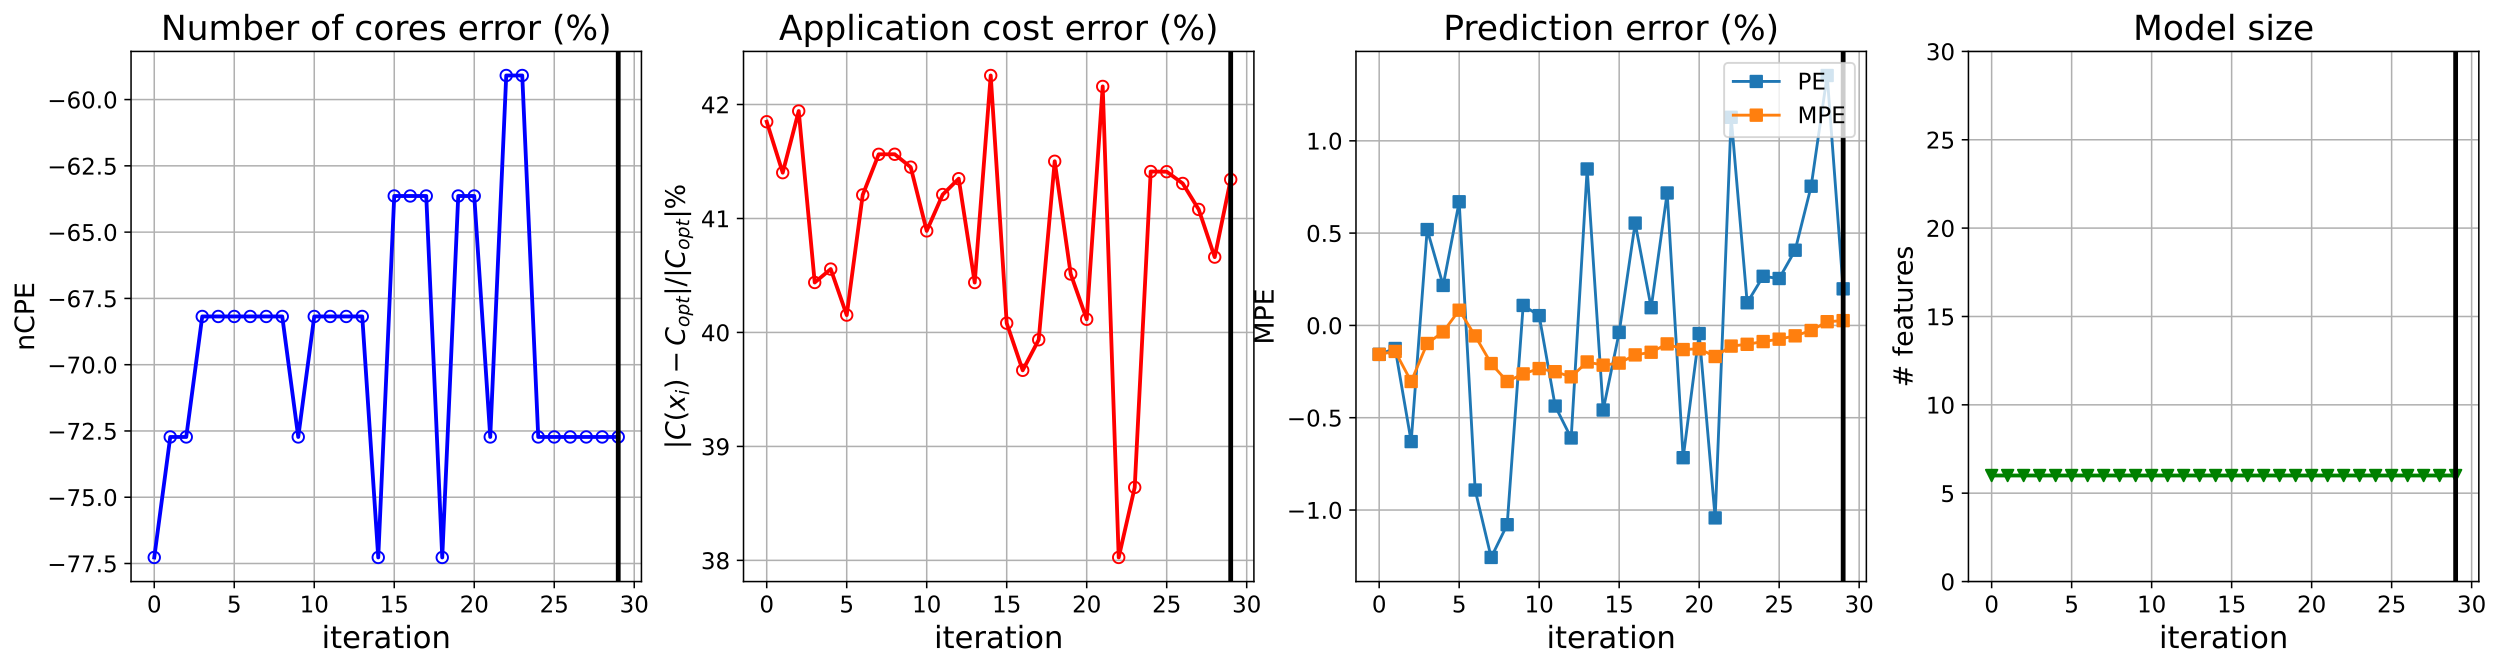 <?xml version="1.0" encoding="utf-8" standalone="no"?>
<!DOCTYPE svg PUBLIC "-//W3C//DTD SVG 1.1//EN"
  "http://www.w3.org/Graphics/SVG/1.1/DTD/svg11.dtd">
<!-- Created with matplotlib (https://matplotlib.org/) -->
<svg height="349.376pt" version="1.1" viewBox="0 0 1307.194 349.376" width="1307.194pt" xmlns="http://www.w3.org/2000/svg" xmlns:xlink="http://www.w3.org/1999/xlink">
 <defs>
  <style type="text/css">
*{stroke-linecap:butt;stroke-linejoin:round;}
  </style>
 </defs>
 <g id="figure_1">
  <g id="patch_1">
   <path d="M 0 349.376 
L 1307.194 349.376 
L 1307.194 0 
L 0 0 
z
" style="fill:#ffffff;"/>
  </g>
  <g id="axes_1">
   <g id="patch_2">
    <path d="M 68.524 304.077 
L 335.393 304.077 
L 335.393 26.877 
L 68.524 26.877 
z
" style="fill:#ffffff;"/>
   </g>
   <g id="matplotlib.axis_1">
    <g id="xtick_1">
     <g id="line2d_1">
      <path clip-path="url(#p138bfd02d2)" d="M 80.654 304.077 
L 80.654 26.877 
" style="fill:none;stroke:#b0b0b0;stroke-linecap:square;stroke-width:0.8;"/>
     </g>
     <g id="line2d_2">
      <defs>
       <path d="M 0 0 
L 0 3.5 
" id="m1a5c2910ce" style="stroke:#000000;stroke-width:0.8;"/>
      </defs>
      <g>
       <use style="stroke:#000000;stroke-width:0.8;" x="80.654" xlink:href="#m1a5c2910ce" y="304.077"/>
      </g>
     </g>
     <g id="text_1">
      <!-- 0 -->
      <defs>
       <path d="M 31.781 66.406 
Q 24.172 66.406 20.328 58.906 
Q 16.5 51.422 16.5 36.375 
Q 16.5 21.391 20.328 13.891 
Q 24.172 6.391 31.781 6.391 
Q 39.453 6.391 43.281 13.891 
Q 47.125 21.391 47.125 36.375 
Q 47.125 51.422 43.281 58.906 
Q 39.453 66.406 31.781 66.406 
z
M 31.781 74.219 
Q 44.047 74.219 50.516 64.516 
Q 56.984 54.828 56.984 36.375 
Q 56.984 17.969 50.516 8.266 
Q 44.047 -1.422 31.781 -1.422 
Q 19.531 -1.422 13.062 8.266 
Q 6.594 17.969 6.594 36.375 
Q 6.594 54.828 13.062 64.516 
Q 19.531 74.219 31.781 74.219 
z
" id="DejaVuSans-48"/>
      </defs>
      <g transform="translate(76.837 320.195)scale(0.12 -0.12)">
       <use xlink:href="#DejaVuSans-48"/>
      </g>
     </g>
    </g>
    <g id="xtick_2">
     <g id="line2d_3">
      <path clip-path="url(#p138bfd02d2)" d="M 122.483 304.077 
L 122.483 26.877 
" style="fill:none;stroke:#b0b0b0;stroke-linecap:square;stroke-width:0.8;"/>
     </g>
     <g id="line2d_4">
      <g>
       <use style="stroke:#000000;stroke-width:0.8;" x="122.483" xlink:href="#m1a5c2910ce" y="304.077"/>
      </g>
     </g>
     <g id="text_2">
      <!-- 5 -->
      <defs>
       <path d="M 10.797 72.906 
L 49.516 72.906 
L 49.516 64.594 
L 19.828 64.594 
L 19.828 46.734 
Q 21.969 47.469 24.109 47.828 
Q 26.266 48.188 28.422 48.188 
Q 40.625 48.188 47.75 41.5 
Q 54.891 34.812 54.891 23.391 
Q 54.891 11.625 47.562 5.094 
Q 40.234 -1.422 26.906 -1.422 
Q 22.312 -1.422 17.547 -0.641 
Q 12.797 0.141 7.719 1.703 
L 7.719 11.625 
Q 12.109 9.234 16.797 8.062 
Q 21.484 6.891 26.703 6.891 
Q 35.156 6.891 40.078 11.328 
Q 45.016 15.766 45.016 23.391 
Q 45.016 31 40.078 35.438 
Q 35.156 39.891 26.703 39.891 
Q 22.75 39.891 18.812 39.016 
Q 14.891 38.141 10.797 36.281 
z
" id="DejaVuSans-53"/>
      </defs>
      <g transform="translate(118.666 320.195)scale(0.12 -0.12)">
       <use xlink:href="#DejaVuSans-53"/>
      </g>
     </g>
    </g>
    <g id="xtick_3">
     <g id="line2d_5">
      <path clip-path="url(#p138bfd02d2)" d="M 164.312 304.077 
L 164.312 26.877 
" style="fill:none;stroke:#b0b0b0;stroke-linecap:square;stroke-width:0.8;"/>
     </g>
     <g id="line2d_6">
      <g>
       <use style="stroke:#000000;stroke-width:0.8;" x="164.312" xlink:href="#m1a5c2910ce" y="304.077"/>
      </g>
     </g>
     <g id="text_3">
      <!-- 10 -->
      <defs>
       <path d="M 12.406 8.297 
L 28.516 8.297 
L 28.516 63.922 
L 10.984 60.406 
L 10.984 69.391 
L 28.422 72.906 
L 38.281 72.906 
L 38.281 8.297 
L 54.391 8.297 
L 54.391 0 
L 12.406 0 
z
" id="DejaVuSans-49"/>
      </defs>
      <g transform="translate(156.677 320.195)scale(0.12 -0.12)">
       <use xlink:href="#DejaVuSans-49"/>
       <use x="63.623" xlink:href="#DejaVuSans-48"/>
      </g>
     </g>
    </g>
    <g id="xtick_4">
     <g id="line2d_7">
      <path clip-path="url(#p138bfd02d2)" d="M 206.141 304.077 
L 206.141 26.877 
" style="fill:none;stroke:#b0b0b0;stroke-linecap:square;stroke-width:0.8;"/>
     </g>
     <g id="line2d_8">
      <g>
       <use style="stroke:#000000;stroke-width:0.8;" x="206.141" xlink:href="#m1a5c2910ce" y="304.077"/>
      </g>
     </g>
     <g id="text_4">
      <!-- 15 -->
      <g transform="translate(198.506 320.195)scale(0.12 -0.12)">
       <use xlink:href="#DejaVuSans-49"/>
       <use x="63.623" xlink:href="#DejaVuSans-53"/>
      </g>
     </g>
    </g>
    <g id="xtick_5">
     <g id="line2d_9">
      <path clip-path="url(#p138bfd02d2)" d="M 247.971 304.077 
L 247.971 26.877 
" style="fill:none;stroke:#b0b0b0;stroke-linecap:square;stroke-width:0.8;"/>
     </g>
     <g id="line2d_10">
      <g>
       <use style="stroke:#000000;stroke-width:0.8;" x="247.971" xlink:href="#m1a5c2910ce" y="304.077"/>
      </g>
     </g>
     <g id="text_5">
      <!-- 20 -->
      <defs>
       <path d="M 19.188 8.297 
L 53.609 8.297 
L 53.609 0 
L 7.328 0 
L 7.328 8.297 
Q 12.938 14.109 22.625 23.891 
Q 32.328 33.688 34.812 36.531 
Q 39.547 41.844 41.422 45.531 
Q 43.312 49.219 43.312 52.781 
Q 43.312 58.594 39.234 62.25 
Q 35.156 65.922 28.609 65.922 
Q 23.969 65.922 18.812 64.312 
Q 13.672 62.703 7.812 59.422 
L 7.812 69.391 
Q 13.766 71.781 18.938 73 
Q 24.125 74.219 28.422 74.219 
Q 39.75 74.219 46.484 68.547 
Q 53.219 62.891 53.219 53.422 
Q 53.219 48.922 51.531 44.891 
Q 49.859 40.875 45.406 35.406 
Q 44.188 33.984 37.641 27.219 
Q 31.109 20.453 19.188 8.297 
z
" id="DejaVuSans-50"/>
      </defs>
      <g transform="translate(240.336 320.195)scale(0.12 -0.12)">
       <use xlink:href="#DejaVuSans-50"/>
       <use x="63.623" xlink:href="#DejaVuSans-48"/>
      </g>
     </g>
    </g>
    <g id="xtick_6">
     <g id="line2d_11">
      <path clip-path="url(#p138bfd02d2)" d="M 289.8 304.077 
L 289.8 26.877 
" style="fill:none;stroke:#b0b0b0;stroke-linecap:square;stroke-width:0.8;"/>
     </g>
     <g id="line2d_12">
      <g>
       <use style="stroke:#000000;stroke-width:0.8;" x="289.8" xlink:href="#m1a5c2910ce" y="304.077"/>
      </g>
     </g>
     <g id="text_6">
      <!-- 25 -->
      <g transform="translate(282.165 320.195)scale(0.12 -0.12)">
       <use xlink:href="#DejaVuSans-50"/>
       <use x="63.623" xlink:href="#DejaVuSans-53"/>
      </g>
     </g>
    </g>
    <g id="xtick_7">
     <g id="line2d_13">
      <path clip-path="url(#p138bfd02d2)" d="M 331.629 304.077 
L 331.629 26.877 
" style="fill:none;stroke:#b0b0b0;stroke-linecap:square;stroke-width:0.8;"/>
     </g>
     <g id="line2d_14">
      <g>
       <use style="stroke:#000000;stroke-width:0.8;" x="331.629" xlink:href="#m1a5c2910ce" y="304.077"/>
      </g>
     </g>
     <g id="text_7">
      <!-- 30 -->
      <defs>
       <path d="M 40.578 39.312 
Q 47.656 37.797 51.625 33 
Q 55.609 28.219 55.609 21.188 
Q 55.609 10.406 48.188 4.484 
Q 40.766 -1.422 27.094 -1.422 
Q 22.516 -1.422 17.656 -0.516 
Q 12.797 0.391 7.625 2.203 
L 7.625 11.719 
Q 11.719 9.328 16.594 8.109 
Q 21.484 6.891 26.812 6.891 
Q 36.078 6.891 40.938 10.547 
Q 45.797 14.203 45.797 21.188 
Q 45.797 27.641 41.281 31.266 
Q 36.766 34.906 28.719 34.906 
L 20.219 34.906 
L 20.219 43.016 
L 29.109 43.016 
Q 36.375 43.016 40.234 45.922 
Q 44.094 48.828 44.094 54.297 
Q 44.094 59.906 40.109 62.906 
Q 36.141 65.922 28.719 65.922 
Q 24.656 65.922 20.016 65.031 
Q 15.375 64.156 9.812 62.312 
L 9.812 71.094 
Q 15.438 72.656 20.344 73.438 
Q 25.25 74.219 29.594 74.219 
Q 40.828 74.219 47.359 69.109 
Q 53.906 64.016 53.906 55.328 
Q 53.906 49.266 50.438 45.094 
Q 46.969 40.922 40.578 39.312 
z
" id="DejaVuSans-51"/>
      </defs>
      <g transform="translate(323.994 320.195)scale(0.12 -0.12)">
       <use xlink:href="#DejaVuSans-51"/>
       <use x="63.623" xlink:href="#DejaVuSans-48"/>
      </g>
     </g>
    </g>
    <g id="text_8">
     <!-- iteration -->
     <defs>
      <path d="M 9.422 54.688 
L 18.406 54.688 
L 18.406 0 
L 9.422 0 
z
M 9.422 75.984 
L 18.406 75.984 
L 18.406 64.594 
L 9.422 64.594 
z
" id="DejaVuSans-105"/>
      <path d="M 18.312 70.219 
L 18.312 54.688 
L 36.812 54.688 
L 36.812 47.703 
L 18.312 47.703 
L 18.312 18.016 
Q 18.312 11.328 20.141 9.422 
Q 21.969 7.516 27.594 7.516 
L 36.812 7.516 
L 36.812 0 
L 27.594 0 
Q 17.188 0 13.234 3.875 
Q 9.281 7.766 9.281 18.016 
L 9.281 47.703 
L 2.688 47.703 
L 2.688 54.688 
L 9.281 54.688 
L 9.281 70.219 
z
" id="DejaVuSans-116"/>
      <path d="M 56.203 29.594 
L 56.203 25.203 
L 14.891 25.203 
Q 15.484 15.922 20.484 11.062 
Q 25.484 6.203 34.422 6.203 
Q 39.594 6.203 44.453 7.469 
Q 49.312 8.734 54.109 11.281 
L 54.109 2.781 
Q 49.266 0.734 44.188 -0.344 
Q 39.109 -1.422 33.891 -1.422 
Q 20.797 -1.422 13.156 6.188 
Q 5.516 13.812 5.516 26.812 
Q 5.516 40.234 12.766 48.109 
Q 20.016 56 32.328 56 
Q 43.359 56 49.781 48.891 
Q 56.203 41.797 56.203 29.594 
z
M 47.219 32.234 
Q 47.125 39.594 43.094 43.984 
Q 39.062 48.391 32.422 48.391 
Q 24.906 48.391 20.391 44.141 
Q 15.875 39.891 15.188 32.172 
z
" id="DejaVuSans-101"/>
      <path d="M 41.109 46.297 
Q 39.594 47.172 37.812 47.578 
Q 36.031 48 33.891 48 
Q 26.266 48 22.188 43.047 
Q 18.109 38.094 18.109 28.812 
L 18.109 0 
L 9.078 0 
L 9.078 54.688 
L 18.109 54.688 
L 18.109 46.188 
Q 20.953 51.172 25.484 53.578 
Q 30.031 56 36.531 56 
Q 37.453 56 38.578 55.875 
Q 39.703 55.766 41.062 55.516 
z
" id="DejaVuSans-114"/>
      <path d="M 34.281 27.484 
Q 23.391 27.484 19.188 25 
Q 14.984 22.516 14.984 16.5 
Q 14.984 11.719 18.141 8.906 
Q 21.297 6.109 26.703 6.109 
Q 34.188 6.109 38.703 11.406 
Q 43.219 16.703 43.219 25.484 
L 43.219 27.484 
z
M 52.203 31.203 
L 52.203 0 
L 43.219 0 
L 43.219 8.297 
Q 40.141 3.328 35.547 0.953 
Q 30.953 -1.422 24.312 -1.422 
Q 15.922 -1.422 10.953 3.297 
Q 6 8.016 6 15.922 
Q 6 25.141 12.172 29.828 
Q 18.359 34.516 30.609 34.516 
L 43.219 34.516 
L 43.219 35.406 
Q 43.219 41.609 39.141 45 
Q 35.062 48.391 27.688 48.391 
Q 23 48.391 18.547 47.266 
Q 14.109 46.141 10.016 43.891 
L 10.016 52.203 
Q 14.938 54.109 19.578 55.047 
Q 24.219 56 28.609 56 
Q 40.484 56 46.344 49.844 
Q 52.203 43.703 52.203 31.203 
z
" id="DejaVuSans-97"/>
      <path d="M 30.609 48.391 
Q 23.391 48.391 19.188 42.75 
Q 14.984 37.109 14.984 27.297 
Q 14.984 17.484 19.156 11.844 
Q 23.344 6.203 30.609 6.203 
Q 37.797 6.203 41.984 11.859 
Q 46.188 17.531 46.188 27.297 
Q 46.188 37.016 41.984 42.703 
Q 37.797 48.391 30.609 48.391 
z
M 30.609 56 
Q 42.328 56 49.016 48.375 
Q 55.719 40.766 55.719 27.297 
Q 55.719 13.875 49.016 6.219 
Q 42.328 -1.422 30.609 -1.422 
Q 18.844 -1.422 12.172 6.219 
Q 5.516 13.875 5.516 27.297 
Q 5.516 40.766 12.172 48.375 
Q 18.844 56 30.609 56 
z
" id="DejaVuSans-111"/>
      <path d="M 54.891 33.016 
L 54.891 0 
L 45.906 0 
L 45.906 32.719 
Q 45.906 40.484 42.875 44.328 
Q 39.844 48.188 33.797 48.188 
Q 26.516 48.188 22.312 43.547 
Q 18.109 38.922 18.109 30.906 
L 18.109 0 
L 9.078 0 
L 9.078 54.688 
L 18.109 54.688 
L 18.109 46.188 
Q 21.344 51.125 25.703 53.562 
Q 30.078 56 35.797 56 
Q 45.219 56 50.047 50.172 
Q 54.891 44.344 54.891 33.016 
z
" id="DejaVuSans-110"/>
     </defs>
     <g transform="translate(168.162 338.848)scale(0.16 -0.16)">
      <use xlink:href="#DejaVuSans-105"/>
      <use x="27.783" xlink:href="#DejaVuSans-116"/>
      <use x="66.992" xlink:href="#DejaVuSans-101"/>
      <use x="128.516" xlink:href="#DejaVuSans-114"/>
      <use x="169.629" xlink:href="#DejaVuSans-97"/>
      <use x="230.908" xlink:href="#DejaVuSans-116"/>
      <use x="270.117" xlink:href="#DejaVuSans-105"/>
      <use x="297.9" xlink:href="#DejaVuSans-111"/>
      <use x="359.082" xlink:href="#DejaVuSans-110"/>
     </g>
    </g>
   </g>
   <g id="matplotlib.axis_2">
    <g id="ytick_1">
     <g id="line2d_15">
      <path clip-path="url(#p138bfd02d2)" d="M 68.524 294.627 
L 335.393 294.627 
" style="fill:none;stroke:#b0b0b0;stroke-linecap:square;stroke-width:0.8;"/>
     </g>
     <g id="line2d_16">
      <defs>
       <path d="M 0 0 
L -3.5 0 
" id="m95db3ffd8c" style="stroke:#000000;stroke-width:0.8;"/>
      </defs>
      <g>
       <use style="stroke:#000000;stroke-width:0.8;" x="68.524" xlink:href="#m95db3ffd8c" y="294.627"/>
      </g>
     </g>
     <g id="text_9">
      <!-- −77.5 -->
      <defs>
       <path d="M 10.594 35.5 
L 73.188 35.5 
L 73.188 27.203 
L 10.594 27.203 
z
" id="DejaVuSans-8722"/>
       <path d="M 8.203 72.906 
L 55.078 72.906 
L 55.078 68.703 
L 28.609 0 
L 18.312 0 
L 43.219 64.594 
L 8.203 64.594 
z
" id="DejaVuSans-55"/>
       <path d="M 10.688 12.406 
L 21 12.406 
L 21 0 
L 10.688 0 
z
" id="DejaVuSans-46"/>
      </defs>
      <g transform="translate(24.749 299.186)scale(0.12 -0.12)">
       <use xlink:href="#DejaVuSans-8722"/>
       <use x="83.789" xlink:href="#DejaVuSans-55"/>
       <use x="147.412" xlink:href="#DejaVuSans-55"/>
       <use x="211.035" xlink:href="#DejaVuSans-46"/>
       <use x="242.822" xlink:href="#DejaVuSans-53"/>
      </g>
     </g>
    </g>
    <g id="ytick_2">
     <g id="line2d_17">
      <path clip-path="url(#p138bfd02d2)" d="M 68.524 259.977 
L 335.393 259.977 
" style="fill:none;stroke:#b0b0b0;stroke-linecap:square;stroke-width:0.8;"/>
     </g>
     <g id="line2d_18">
      <g>
       <use style="stroke:#000000;stroke-width:0.8;" x="68.524" xlink:href="#m95db3ffd8c" y="259.977"/>
      </g>
     </g>
     <g id="text_10">
      <!-- −75.0 -->
      <g transform="translate(24.749 264.536)scale(0.12 -0.12)">
       <use xlink:href="#DejaVuSans-8722"/>
       <use x="83.789" xlink:href="#DejaVuSans-55"/>
       <use x="147.412" xlink:href="#DejaVuSans-53"/>
       <use x="211.035" xlink:href="#DejaVuSans-46"/>
       <use x="242.822" xlink:href="#DejaVuSans-48"/>
      </g>
     </g>
    </g>
    <g id="ytick_3">
     <g id="line2d_19">
      <path clip-path="url(#p138bfd02d2)" d="M 68.524 225.327 
L 335.393 225.327 
" style="fill:none;stroke:#b0b0b0;stroke-linecap:square;stroke-width:0.8;"/>
     </g>
     <g id="line2d_20">
      <g>
       <use style="stroke:#000000;stroke-width:0.8;" x="68.524" xlink:href="#m95db3ffd8c" y="225.327"/>
      </g>
     </g>
     <g id="text_11">
      <!-- −72.5 -->
      <g transform="translate(24.749 229.886)scale(0.12 -0.12)">
       <use xlink:href="#DejaVuSans-8722"/>
       <use x="83.789" xlink:href="#DejaVuSans-55"/>
       <use x="147.412" xlink:href="#DejaVuSans-50"/>
       <use x="211.035" xlink:href="#DejaVuSans-46"/>
       <use x="242.822" xlink:href="#DejaVuSans-53"/>
      </g>
     </g>
    </g>
    <g id="ytick_4">
     <g id="line2d_21">
      <path clip-path="url(#p138bfd02d2)" d="M 68.524 190.677 
L 335.393 190.677 
" style="fill:none;stroke:#b0b0b0;stroke-linecap:square;stroke-width:0.8;"/>
     </g>
     <g id="line2d_22">
      <g>
       <use style="stroke:#000000;stroke-width:0.8;" x="68.524" xlink:href="#m95db3ffd8c" y="190.677"/>
      </g>
     </g>
     <g id="text_12">
      <!-- −70.0 -->
      <g transform="translate(24.749 195.236)scale(0.12 -0.12)">
       <use xlink:href="#DejaVuSans-8722"/>
       <use x="83.789" xlink:href="#DejaVuSans-55"/>
       <use x="147.412" xlink:href="#DejaVuSans-48"/>
       <use x="211.035" xlink:href="#DejaVuSans-46"/>
       <use x="242.822" xlink:href="#DejaVuSans-48"/>
      </g>
     </g>
    </g>
    <g id="ytick_5">
     <g id="line2d_23">
      <path clip-path="url(#p138bfd02d2)" d="M 68.524 156.027 
L 335.393 156.027 
" style="fill:none;stroke:#b0b0b0;stroke-linecap:square;stroke-width:0.8;"/>
     </g>
     <g id="line2d_24">
      <g>
       <use style="stroke:#000000;stroke-width:0.8;" x="68.524" xlink:href="#m95db3ffd8c" y="156.027"/>
      </g>
     </g>
     <g id="text_13">
      <!-- −67.5 -->
      <defs>
       <path d="M 33.016 40.375 
Q 26.375 40.375 22.484 35.828 
Q 18.609 31.297 18.609 23.391 
Q 18.609 15.531 22.484 10.953 
Q 26.375 6.391 33.016 6.391 
Q 39.656 6.391 43.531 10.953 
Q 47.406 15.531 47.406 23.391 
Q 47.406 31.297 43.531 35.828 
Q 39.656 40.375 33.016 40.375 
z
M 52.594 71.297 
L 52.594 62.312 
Q 48.875 64.062 45.094 64.984 
Q 41.312 65.922 37.594 65.922 
Q 27.828 65.922 22.672 59.328 
Q 17.531 52.734 16.797 39.406 
Q 19.672 43.656 24.016 45.922 
Q 28.375 48.188 33.594 48.188 
Q 44.578 48.188 50.953 41.516 
Q 57.328 34.859 57.328 23.391 
Q 57.328 12.156 50.688 5.359 
Q 44.047 -1.422 33.016 -1.422 
Q 20.359 -1.422 13.672 8.266 
Q 6.984 17.969 6.984 36.375 
Q 6.984 53.656 15.188 63.938 
Q 23.391 74.219 37.203 74.219 
Q 40.922 74.219 44.703 73.484 
Q 48.484 72.75 52.594 71.297 
z
" id="DejaVuSans-54"/>
      </defs>
      <g transform="translate(24.749 160.586)scale(0.12 -0.12)">
       <use xlink:href="#DejaVuSans-8722"/>
       <use x="83.789" xlink:href="#DejaVuSans-54"/>
       <use x="147.412" xlink:href="#DejaVuSans-55"/>
       <use x="211.035" xlink:href="#DejaVuSans-46"/>
       <use x="242.822" xlink:href="#DejaVuSans-53"/>
      </g>
     </g>
    </g>
    <g id="ytick_6">
     <g id="line2d_25">
      <path clip-path="url(#p138bfd02d2)" d="M 68.524 121.377 
L 335.393 121.377 
" style="fill:none;stroke:#b0b0b0;stroke-linecap:square;stroke-width:0.8;"/>
     </g>
     <g id="line2d_26">
      <g>
       <use style="stroke:#000000;stroke-width:0.8;" x="68.524" xlink:href="#m95db3ffd8c" y="121.377"/>
      </g>
     </g>
     <g id="text_14">
      <!-- −65.0 -->
      <g transform="translate(24.749 125.936)scale(0.12 -0.12)">
       <use xlink:href="#DejaVuSans-8722"/>
       <use x="83.789" xlink:href="#DejaVuSans-54"/>
       <use x="147.412" xlink:href="#DejaVuSans-53"/>
       <use x="211.035" xlink:href="#DejaVuSans-46"/>
       <use x="242.822" xlink:href="#DejaVuSans-48"/>
      </g>
     </g>
    </g>
    <g id="ytick_7">
     <g id="line2d_27">
      <path clip-path="url(#p138bfd02d2)" d="M 68.524 86.727 
L 335.393 86.727 
" style="fill:none;stroke:#b0b0b0;stroke-linecap:square;stroke-width:0.8;"/>
     </g>
     <g id="line2d_28">
      <g>
       <use style="stroke:#000000;stroke-width:0.8;" x="68.524" xlink:href="#m95db3ffd8c" y="86.727"/>
      </g>
     </g>
     <g id="text_15">
      <!-- −62.5 -->
      <g transform="translate(24.749 91.286)scale(0.12 -0.12)">
       <use xlink:href="#DejaVuSans-8722"/>
       <use x="83.789" xlink:href="#DejaVuSans-54"/>
       <use x="147.412" xlink:href="#DejaVuSans-50"/>
       <use x="211.035" xlink:href="#DejaVuSans-46"/>
       <use x="242.822" xlink:href="#DejaVuSans-53"/>
      </g>
     </g>
    </g>
    <g id="ytick_8">
     <g id="line2d_29">
      <path clip-path="url(#p138bfd02d2)" d="M 68.524 52.077 
L 335.393 52.077 
" style="fill:none;stroke:#b0b0b0;stroke-linecap:square;stroke-width:0.8;"/>
     </g>
     <g id="line2d_30">
      <g>
       <use style="stroke:#000000;stroke-width:0.8;" x="68.524" xlink:href="#m95db3ffd8c" y="52.077"/>
      </g>
     </g>
     <g id="text_16">
      <!-- −60.0 -->
      <g transform="translate(24.749 56.636)scale(0.12 -0.12)">
       <use xlink:href="#DejaVuSans-8722"/>
       <use x="83.789" xlink:href="#DejaVuSans-54"/>
       <use x="147.412" xlink:href="#DejaVuSans-48"/>
       <use x="211.035" xlink:href="#DejaVuSans-46"/>
       <use x="242.822" xlink:href="#DejaVuSans-48"/>
      </g>
     </g>
    </g>
    <g id="text_17">
     <!-- nCPE -->
     <defs>
      <path d="M 64.406 67.281 
L 64.406 56.891 
Q 59.422 61.531 53.781 63.812 
Q 48.141 66.109 41.797 66.109 
Q 29.297 66.109 22.656 58.469 
Q 16.016 50.828 16.016 36.375 
Q 16.016 21.969 22.656 14.328 
Q 29.297 6.688 41.797 6.688 
Q 48.141 6.688 53.781 8.984 
Q 59.422 11.281 64.406 15.922 
L 64.406 5.609 
Q 59.234 2.094 53.438 0.328 
Q 47.656 -1.422 41.219 -1.422 
Q 24.656 -1.422 15.125 8.703 
Q 5.609 18.844 5.609 36.375 
Q 5.609 53.953 15.125 64.078 
Q 24.656 74.219 41.219 74.219 
Q 47.75 74.219 53.531 72.484 
Q 59.328 70.75 64.406 67.281 
z
" id="DejaVuSans-67"/>
      <path d="M 19.672 64.797 
L 19.672 37.406 
L 32.078 37.406 
Q 38.969 37.406 42.719 40.969 
Q 46.484 44.531 46.484 51.125 
Q 46.484 57.672 42.719 61.234 
Q 38.969 64.797 32.078 64.797 
z
M 9.812 72.906 
L 32.078 72.906 
Q 44.344 72.906 50.609 67.359 
Q 56.891 61.812 56.891 51.125 
Q 56.891 40.328 50.609 34.812 
Q 44.344 29.297 32.078 29.297 
L 19.672 29.297 
L 19.672 0 
L 9.812 0 
z
" id="DejaVuSans-80"/>
      <path d="M 9.812 72.906 
L 55.906 72.906 
L 55.906 64.594 
L 19.672 64.594 
L 19.672 43.016 
L 54.391 43.016 
L 54.391 34.719 
L 19.672 34.719 
L 19.672 8.297 
L 56.781 8.297 
L 56.781 0 
L 9.812 0 
z
" id="DejaVuSans-69"/>
     </defs>
     <g transform="translate(17.838 183.445)rotate(-90)scale(0.14 -0.14)">
      <use xlink:href="#DejaVuSans-110"/>
      <use x="63.379" xlink:href="#DejaVuSans-67"/>
      <use x="133.203" xlink:href="#DejaVuSans-80"/>
      <use x="193.506" xlink:href="#DejaVuSans-69"/>
     </g>
    </g>
   </g>
   <g id="line2d_31">
    <path clip-path="url(#p138bfd02d2)" d="M 80.654 291.477 
L 89.02 228.477 
L 97.386 228.477 
L 105.752 165.477 
L 114.117 165.477 
L 122.483 165.477 
L 130.849 165.477 
L 139.215 165.477 
L 147.581 165.477 
L 155.947 228.477 
L 164.312 165.477 
L 172.678 165.477 
L 181.044 165.477 
L 189.41 165.477 
L 197.776 291.477 
L 206.141 102.477 
L 214.507 102.477 
L 222.873 102.477 
L 231.239 291.477 
L 239.605 102.477 
L 247.971 102.477 
L 256.336 228.477 
L 264.702 39.477 
L 273.068 39.477 
L 281.434 228.477 
L 289.8 228.477 
L 298.165 228.477 
L 306.531 228.477 
L 314.897 228.477 
L 323.263 228.477 
" style="fill:none;stroke:#0000ff;stroke-linecap:square;stroke-width:2;"/>
    <defs>
     <path d="M 0 3 
C 0.796 3 1.559 2.684 2.121 2.121 
C 2.684 1.559 3 0.796 3 0 
C 3 -0.796 2.684 -1.559 2.121 -2.121 
C 1.559 -2.684 0.796 -3 0 -3 
C -0.796 -3 -1.559 -2.684 -2.121 -2.121 
C -2.684 -1.559 -3 -0.796 -3 0 
C -3 0.796 -2.684 1.559 -2.121 2.121 
C -1.559 2.684 -0.796 3 0 3 
z
" id="m87bf8eb091" style="stroke:#0000ff;"/>
    </defs>
    <g clip-path="url(#p138bfd02d2)">
     <use style="fill-opacity:0;stroke:#0000ff;" x="80.654" xlink:href="#m87bf8eb091" y="291.477"/>
     <use style="fill-opacity:0;stroke:#0000ff;" x="89.02" xlink:href="#m87bf8eb091" y="228.477"/>
     <use style="fill-opacity:0;stroke:#0000ff;" x="97.386" xlink:href="#m87bf8eb091" y="228.477"/>
     <use style="fill-opacity:0;stroke:#0000ff;" x="105.752" xlink:href="#m87bf8eb091" y="165.477"/>
     <use style="fill-opacity:0;stroke:#0000ff;" x="114.117" xlink:href="#m87bf8eb091" y="165.477"/>
     <use style="fill-opacity:0;stroke:#0000ff;" x="122.483" xlink:href="#m87bf8eb091" y="165.477"/>
     <use style="fill-opacity:0;stroke:#0000ff;" x="130.849" xlink:href="#m87bf8eb091" y="165.477"/>
     <use style="fill-opacity:0;stroke:#0000ff;" x="139.215" xlink:href="#m87bf8eb091" y="165.477"/>
     <use style="fill-opacity:0;stroke:#0000ff;" x="147.581" xlink:href="#m87bf8eb091" y="165.477"/>
     <use style="fill-opacity:0;stroke:#0000ff;" x="155.947" xlink:href="#m87bf8eb091" y="228.477"/>
     <use style="fill-opacity:0;stroke:#0000ff;" x="164.312" xlink:href="#m87bf8eb091" y="165.477"/>
     <use style="fill-opacity:0;stroke:#0000ff;" x="172.678" xlink:href="#m87bf8eb091" y="165.477"/>
     <use style="fill-opacity:0;stroke:#0000ff;" x="181.044" xlink:href="#m87bf8eb091" y="165.477"/>
     <use style="fill-opacity:0;stroke:#0000ff;" x="189.41" xlink:href="#m87bf8eb091" y="165.477"/>
     <use style="fill-opacity:0;stroke:#0000ff;" x="197.776" xlink:href="#m87bf8eb091" y="291.477"/>
     <use style="fill-opacity:0;stroke:#0000ff;" x="206.141" xlink:href="#m87bf8eb091" y="102.477"/>
     <use style="fill-opacity:0;stroke:#0000ff;" x="214.507" xlink:href="#m87bf8eb091" y="102.477"/>
     <use style="fill-opacity:0;stroke:#0000ff;" x="222.873" xlink:href="#m87bf8eb091" y="102.477"/>
     <use style="fill-opacity:0;stroke:#0000ff;" x="231.239" xlink:href="#m87bf8eb091" y="291.477"/>
     <use style="fill-opacity:0;stroke:#0000ff;" x="239.605" xlink:href="#m87bf8eb091" y="102.477"/>
     <use style="fill-opacity:0;stroke:#0000ff;" x="247.971" xlink:href="#m87bf8eb091" y="102.477"/>
     <use style="fill-opacity:0;stroke:#0000ff;" x="256.336" xlink:href="#m87bf8eb091" y="228.477"/>
     <use style="fill-opacity:0;stroke:#0000ff;" x="264.702" xlink:href="#m87bf8eb091" y="39.477"/>
     <use style="fill-opacity:0;stroke:#0000ff;" x="273.068" xlink:href="#m87bf8eb091" y="39.477"/>
     <use style="fill-opacity:0;stroke:#0000ff;" x="281.434" xlink:href="#m87bf8eb091" y="228.477"/>
     <use style="fill-opacity:0;stroke:#0000ff;" x="289.8" xlink:href="#m87bf8eb091" y="228.477"/>
     <use style="fill-opacity:0;stroke:#0000ff;" x="298.165" xlink:href="#m87bf8eb091" y="228.477"/>
     <use style="fill-opacity:0;stroke:#0000ff;" x="306.531" xlink:href="#m87bf8eb091" y="228.477"/>
     <use style="fill-opacity:0;stroke:#0000ff;" x="314.897" xlink:href="#m87bf8eb091" y="228.477"/>
     <use style="fill-opacity:0;stroke:#0000ff;" x="323.263" xlink:href="#m87bf8eb091" y="228.477"/>
    </g>
   </g>
   <g id="line2d_32">
    <path clip-path="url(#p138bfd02d2)" d="M 323.263 304.077 
L 323.263 26.877 
" style="fill:none;stroke:#000000;stroke-linecap:square;stroke-width:2.5;"/>
   </g>
   <g id="patch_3">
    <path d="M 68.524 304.077 
L 68.524 26.877 
" style="fill:none;stroke:#000000;stroke-linecap:square;stroke-linejoin:miter;stroke-width:0.8;"/>
   </g>
   <g id="patch_4">
    <path d="M 335.393 304.077 
L 335.393 26.877 
" style="fill:none;stroke:#000000;stroke-linecap:square;stroke-linejoin:miter;stroke-width:0.8;"/>
   </g>
   <g id="patch_5">
    <path d="M 68.524 304.077 
L 335.393 304.077 
" style="fill:none;stroke:#000000;stroke-linecap:square;stroke-linejoin:miter;stroke-width:0.8;"/>
   </g>
   <g id="patch_6">
    <path d="M 68.524 26.877 
L 335.393 26.877 
" style="fill:none;stroke:#000000;stroke-linecap:square;stroke-linejoin:miter;stroke-width:0.8;"/>
   </g>
   <g id="text_18">
    <!-- Number of cores error (%) -->
    <defs>
     <path d="M 9.812 72.906 
L 23.094 72.906 
L 55.422 11.922 
L 55.422 72.906 
L 64.984 72.906 
L 64.984 0 
L 51.703 0 
L 19.391 60.984 
L 19.391 0 
L 9.812 0 
z
" id="DejaVuSans-78"/>
     <path d="M 8.5 21.578 
L 8.5 54.688 
L 17.484 54.688 
L 17.484 21.922 
Q 17.484 14.156 20.5 10.266 
Q 23.531 6.391 29.594 6.391 
Q 36.859 6.391 41.078 11.031 
Q 45.312 15.672 45.312 23.688 
L 45.312 54.688 
L 54.297 54.688 
L 54.297 0 
L 45.312 0 
L 45.312 8.406 
Q 42.047 3.422 37.719 1 
Q 33.406 -1.422 27.688 -1.422 
Q 18.266 -1.422 13.375 4.438 
Q 8.5 10.297 8.5 21.578 
z
M 31.109 56 
z
" id="DejaVuSans-117"/>
     <path d="M 52 44.188 
Q 55.375 50.25 60.062 53.125 
Q 64.75 56 71.094 56 
Q 79.641 56 84.281 50.016 
Q 88.922 44.047 88.922 33.016 
L 88.922 0 
L 79.891 0 
L 79.891 32.719 
Q 79.891 40.578 77.094 44.375 
Q 74.312 48.188 68.609 48.188 
Q 61.625 48.188 57.562 43.547 
Q 53.516 38.922 53.516 30.906 
L 53.516 0 
L 44.484 0 
L 44.484 32.719 
Q 44.484 40.625 41.703 44.406 
Q 38.922 48.188 33.109 48.188 
Q 26.219 48.188 22.156 43.531 
Q 18.109 38.875 18.109 30.906 
L 18.109 0 
L 9.078 0 
L 9.078 54.688 
L 18.109 54.688 
L 18.109 46.188 
Q 21.188 51.219 25.484 53.609 
Q 29.781 56 35.688 56 
Q 41.656 56 45.828 52.969 
Q 50 49.953 52 44.188 
z
" id="DejaVuSans-109"/>
     <path d="M 48.688 27.297 
Q 48.688 37.203 44.609 42.844 
Q 40.531 48.484 33.406 48.484 
Q 26.266 48.484 22.188 42.844 
Q 18.109 37.203 18.109 27.297 
Q 18.109 17.391 22.188 11.75 
Q 26.266 6.109 33.406 6.109 
Q 40.531 6.109 44.609 11.75 
Q 48.688 17.391 48.688 27.297 
z
M 18.109 46.391 
Q 20.953 51.266 25.266 53.625 
Q 29.594 56 35.594 56 
Q 45.562 56 51.781 48.094 
Q 58.016 40.188 58.016 27.297 
Q 58.016 14.406 51.781 6.484 
Q 45.562 -1.422 35.594 -1.422 
Q 29.594 -1.422 25.266 0.953 
Q 20.953 3.328 18.109 8.203 
L 18.109 0 
L 9.078 0 
L 9.078 75.984 
L 18.109 75.984 
z
" id="DejaVuSans-98"/>
     <path id="DejaVuSans-32"/>
     <path d="M 37.109 75.984 
L 37.109 68.5 
L 28.516 68.5 
Q 23.688 68.5 21.797 66.547 
Q 19.922 64.594 19.922 59.516 
L 19.922 54.688 
L 34.719 54.688 
L 34.719 47.703 
L 19.922 47.703 
L 19.922 0 
L 10.891 0 
L 10.891 47.703 
L 2.297 47.703 
L 2.297 54.688 
L 10.891 54.688 
L 10.891 58.5 
Q 10.891 67.625 15.141 71.797 
Q 19.391 75.984 28.609 75.984 
z
" id="DejaVuSans-102"/>
     <path d="M 48.781 52.594 
L 48.781 44.188 
Q 44.969 46.297 41.141 47.344 
Q 37.312 48.391 33.406 48.391 
Q 24.656 48.391 19.812 42.844 
Q 14.984 37.312 14.984 27.297 
Q 14.984 17.281 19.812 11.734 
Q 24.656 6.203 33.406 6.203 
Q 37.312 6.203 41.141 7.25 
Q 44.969 8.297 48.781 10.406 
L 48.781 2.094 
Q 45.016 0.344 40.984 -0.531 
Q 36.969 -1.422 32.422 -1.422 
Q 20.062 -1.422 12.781 6.344 
Q 5.516 14.109 5.516 27.297 
Q 5.516 40.672 12.859 48.328 
Q 20.219 56 33.016 56 
Q 37.156 56 41.109 55.141 
Q 45.062 54.297 48.781 52.594 
z
" id="DejaVuSans-99"/>
     <path d="M 44.281 53.078 
L 44.281 44.578 
Q 40.484 46.531 36.375 47.5 
Q 32.281 48.484 27.875 48.484 
Q 21.188 48.484 17.844 46.438 
Q 14.5 44.391 14.5 40.281 
Q 14.5 37.156 16.891 35.375 
Q 19.281 33.594 26.516 31.984 
L 29.594 31.297 
Q 39.156 29.25 43.188 25.516 
Q 47.219 21.781 47.219 15.094 
Q 47.219 7.469 41.188 3.016 
Q 35.156 -1.422 24.609 -1.422 
Q 20.219 -1.422 15.453 -0.562 
Q 10.688 0.297 5.422 2 
L 5.422 11.281 
Q 10.406 8.688 15.234 7.391 
Q 20.062 6.109 24.812 6.109 
Q 31.156 6.109 34.562 8.281 
Q 37.984 10.453 37.984 14.406 
Q 37.984 18.062 35.516 20.016 
Q 33.062 21.969 24.703 23.781 
L 21.578 24.516 
Q 13.234 26.266 9.516 29.906 
Q 5.812 33.547 5.812 39.891 
Q 5.812 47.609 11.281 51.797 
Q 16.75 56 26.812 56 
Q 31.781 56 36.172 55.266 
Q 40.578 54.547 44.281 53.078 
z
" id="DejaVuSans-115"/>
     <path d="M 31 75.875 
Q 24.469 64.656 21.281 53.656 
Q 18.109 42.672 18.109 31.391 
Q 18.109 20.125 21.312 9.062 
Q 24.516 -2 31 -13.188 
L 23.188 -13.188 
Q 15.875 -1.703 12.234 9.375 
Q 8.594 20.453 8.594 31.391 
Q 8.594 42.281 12.203 53.312 
Q 15.828 64.359 23.188 75.875 
z
" id="DejaVuSans-40"/>
     <path d="M 72.703 32.078 
Q 68.453 32.078 66.031 28.469 
Q 63.625 24.859 63.625 18.406 
Q 63.625 12.062 66.031 8.422 
Q 68.453 4.781 72.703 4.781 
Q 76.859 4.781 79.266 8.422 
Q 81.688 12.062 81.688 18.406 
Q 81.688 24.812 79.266 28.438 
Q 76.859 32.078 72.703 32.078 
z
M 72.703 38.281 
Q 80.422 38.281 84.953 32.906 
Q 89.5 27.547 89.5 18.406 
Q 89.5 9.281 84.938 3.922 
Q 80.375 -1.422 72.703 -1.422 
Q 64.891 -1.422 60.344 3.922 
Q 55.812 9.281 55.812 18.406 
Q 55.812 27.594 60.375 32.938 
Q 64.938 38.281 72.703 38.281 
z
M 22.312 68.016 
Q 18.109 68.016 15.688 64.375 
Q 13.281 60.75 13.281 54.391 
Q 13.281 47.953 15.672 44.328 
Q 18.062 40.719 22.312 40.719 
Q 26.562 40.719 28.969 44.328 
Q 31.391 47.953 31.391 54.391 
Q 31.391 60.688 28.953 64.344 
Q 26.516 68.016 22.312 68.016 
z
M 66.406 74.219 
L 74.219 74.219 
L 28.609 -1.422 
L 20.797 -1.422 
z
M 22.312 74.219 
Q 30.031 74.219 34.609 68.875 
Q 39.203 63.531 39.203 54.391 
Q 39.203 45.172 34.641 39.844 
Q 30.078 34.516 22.312 34.516 
Q 14.547 34.516 10.031 39.859 
Q 5.516 45.219 5.516 54.391 
Q 5.516 63.484 10.047 68.844 
Q 14.594 74.219 22.312 74.219 
z
" id="DejaVuSans-37"/>
     <path d="M 8.016 75.875 
L 15.828 75.875 
Q 23.141 64.359 26.781 53.312 
Q 30.422 42.281 30.422 31.391 
Q 30.422 20.453 26.781 9.375 
Q 23.141 -1.703 15.828 -13.188 
L 8.016 -13.188 
Q 14.5 -2 17.703 9.062 
Q 20.906 20.125 20.906 31.391 
Q 20.906 42.672 17.703 53.656 
Q 14.5 64.656 8.016 75.875 
z
" id="DejaVuSans-41"/>
    </defs>
    <g transform="translate(84.15 20.877)scale(0.18 -0.18)">
     <use xlink:href="#DejaVuSans-78"/>
     <use x="74.805" xlink:href="#DejaVuSans-117"/>
     <use x="138.184" xlink:href="#DejaVuSans-109"/>
     <use x="235.596" xlink:href="#DejaVuSans-98"/>
     <use x="299.072" xlink:href="#DejaVuSans-101"/>
     <use x="360.596" xlink:href="#DejaVuSans-114"/>
     <use x="401.709" xlink:href="#DejaVuSans-32"/>
     <use x="433.496" xlink:href="#DejaVuSans-111"/>
     <use x="494.678" xlink:href="#DejaVuSans-102"/>
     <use x="529.883" xlink:href="#DejaVuSans-32"/>
     <use x="561.67" xlink:href="#DejaVuSans-99"/>
     <use x="616.65" xlink:href="#DejaVuSans-111"/>
     <use x="677.832" xlink:href="#DejaVuSans-114"/>
     <use x="716.695" xlink:href="#DejaVuSans-101"/>
     <use x="778.219" xlink:href="#DejaVuSans-115"/>
     <use x="830.318" xlink:href="#DejaVuSans-32"/>
     <use x="862.105" xlink:href="#DejaVuSans-101"/>
     <use x="923.629" xlink:href="#DejaVuSans-114"/>
     <use x="962.992" xlink:href="#DejaVuSans-114"/>
     <use x="1001.855" xlink:href="#DejaVuSans-111"/>
     <use x="1063.037" xlink:href="#DejaVuSans-114"/>
     <use x="1104.15" xlink:href="#DejaVuSans-32"/>
     <use x="1135.938" xlink:href="#DejaVuSans-40"/>
     <use x="1174.951" xlink:href="#DejaVuSans-37"/>
     <use x="1269.971" xlink:href="#DejaVuSans-41"/>
    </g>
   </g>
  </g>
  <g id="axes_2">
   <g id="patch_7">
    <path d="M 388.767 304.077 
L 655.637 304.077 
L 655.637 26.877 
L 388.767 26.877 
z
" style="fill:#ffffff;"/>
   </g>
   <g id="matplotlib.axis_3">
    <g id="xtick_8">
     <g id="line2d_33">
      <path clip-path="url(#p89812e3468)" d="M 400.898 304.077 
L 400.898 26.877 
" style="fill:none;stroke:#b0b0b0;stroke-linecap:square;stroke-width:0.8;"/>
     </g>
     <g id="line2d_34">
      <g>
       <use style="stroke:#000000;stroke-width:0.8;" x="400.898" xlink:href="#m1a5c2910ce" y="304.077"/>
      </g>
     </g>
     <g id="text_19">
      <!-- 0 -->
      <g transform="translate(397.08 320.195)scale(0.12 -0.12)">
       <use xlink:href="#DejaVuSans-48"/>
      </g>
     </g>
    </g>
    <g id="xtick_9">
     <g id="line2d_35">
      <path clip-path="url(#p89812e3468)" d="M 442.727 304.077 
L 442.727 26.877 
" style="fill:none;stroke:#b0b0b0;stroke-linecap:square;stroke-width:0.8;"/>
     </g>
     <g id="line2d_36">
      <g>
       <use style="stroke:#000000;stroke-width:0.8;" x="442.727" xlink:href="#m1a5c2910ce" y="304.077"/>
      </g>
     </g>
     <g id="text_20">
      <!-- 5 -->
      <g transform="translate(438.909 320.195)scale(0.12 -0.12)">
       <use xlink:href="#DejaVuSans-53"/>
      </g>
     </g>
    </g>
    <g id="xtick_10">
     <g id="line2d_37">
      <path clip-path="url(#p89812e3468)" d="M 484.556 304.077 
L 484.556 26.877 
" style="fill:none;stroke:#b0b0b0;stroke-linecap:square;stroke-width:0.8;"/>
     </g>
     <g id="line2d_38">
      <g>
       <use style="stroke:#000000;stroke-width:0.8;" x="484.556" xlink:href="#m1a5c2910ce" y="304.077"/>
      </g>
     </g>
     <g id="text_21">
      <!-- 10 -->
      <g transform="translate(476.921 320.195)scale(0.12 -0.12)">
       <use xlink:href="#DejaVuSans-49"/>
       <use x="63.623" xlink:href="#DejaVuSans-48"/>
      </g>
     </g>
    </g>
    <g id="xtick_11">
     <g id="line2d_39">
      <path clip-path="url(#p89812e3468)" d="M 526.385 304.077 
L 526.385 26.877 
" style="fill:none;stroke:#b0b0b0;stroke-linecap:square;stroke-width:0.8;"/>
     </g>
     <g id="line2d_40">
      <g>
       <use style="stroke:#000000;stroke-width:0.8;" x="526.385" xlink:href="#m1a5c2910ce" y="304.077"/>
      </g>
     </g>
     <g id="text_22">
      <!-- 15 -->
      <g transform="translate(518.75 320.195)scale(0.12 -0.12)">
       <use xlink:href="#DejaVuSans-49"/>
       <use x="63.623" xlink:href="#DejaVuSans-53"/>
      </g>
     </g>
    </g>
    <g id="xtick_12">
     <g id="line2d_41">
      <path clip-path="url(#p89812e3468)" d="M 568.214 304.077 
L 568.214 26.877 
" style="fill:none;stroke:#b0b0b0;stroke-linecap:square;stroke-width:0.8;"/>
     </g>
     <g id="line2d_42">
      <g>
       <use style="stroke:#000000;stroke-width:0.8;" x="568.214" xlink:href="#m1a5c2910ce" y="304.077"/>
      </g>
     </g>
     <g id="text_23">
      <!-- 20 -->
      <g transform="translate(560.579 320.195)scale(0.12 -0.12)">
       <use xlink:href="#DejaVuSans-50"/>
       <use x="63.623" xlink:href="#DejaVuSans-48"/>
      </g>
     </g>
    </g>
    <g id="xtick_13">
     <g id="line2d_43">
      <path clip-path="url(#p89812e3468)" d="M 610.043 304.077 
L 610.043 26.877 
" style="fill:none;stroke:#b0b0b0;stroke-linecap:square;stroke-width:0.8;"/>
     </g>
     <g id="line2d_44">
      <g>
       <use style="stroke:#000000;stroke-width:0.8;" x="610.043" xlink:href="#m1a5c2910ce" y="304.077"/>
      </g>
     </g>
     <g id="text_24">
      <!-- 25 -->
      <g transform="translate(602.408 320.195)scale(0.12 -0.12)">
       <use xlink:href="#DejaVuSans-50"/>
       <use x="63.623" xlink:href="#DejaVuSans-53"/>
      </g>
     </g>
    </g>
    <g id="xtick_14">
     <g id="line2d_45">
      <path clip-path="url(#p89812e3468)" d="M 651.872 304.077 
L 651.872 26.877 
" style="fill:none;stroke:#b0b0b0;stroke-linecap:square;stroke-width:0.8;"/>
     </g>
     <g id="line2d_46">
      <g>
       <use style="stroke:#000000;stroke-width:0.8;" x="651.872" xlink:href="#m1a5c2910ce" y="304.077"/>
      </g>
     </g>
     <g id="text_25">
      <!-- 30 -->
      <g transform="translate(644.237 320.195)scale(0.12 -0.12)">
       <use xlink:href="#DejaVuSans-51"/>
       <use x="63.623" xlink:href="#DejaVuSans-48"/>
      </g>
     </g>
    </g>
    <g id="text_26">
     <!-- iteration -->
     <g transform="translate(488.406 338.848)scale(0.16 -0.16)">
      <use xlink:href="#DejaVuSans-105"/>
      <use x="27.783" xlink:href="#DejaVuSans-116"/>
      <use x="66.992" xlink:href="#DejaVuSans-101"/>
      <use x="128.516" xlink:href="#DejaVuSans-114"/>
      <use x="169.629" xlink:href="#DejaVuSans-97"/>
      <use x="230.908" xlink:href="#DejaVuSans-116"/>
      <use x="270.117" xlink:href="#DejaVuSans-105"/>
      <use x="297.9" xlink:href="#DejaVuSans-111"/>
      <use x="359.082" xlink:href="#DejaVuSans-110"/>
     </g>
    </g>
   </g>
   <g id="matplotlib.axis_4">
    <g id="ytick_9">
     <g id="line2d_47">
      <path clip-path="url(#p89812e3468)" d="M 388.767 293.004 
L 655.637 293.004 
" style="fill:none;stroke:#b0b0b0;stroke-linecap:square;stroke-width:0.8;"/>
     </g>
     <g id="line2d_48">
      <g>
       <use style="stroke:#000000;stroke-width:0.8;" x="388.767" xlink:href="#m95db3ffd8c" y="293.004"/>
      </g>
     </g>
     <g id="text_27">
      <!-- 38 -->
      <defs>
       <path d="M 31.781 34.625 
Q 24.75 34.625 20.719 30.859 
Q 16.703 27.094 16.703 20.516 
Q 16.703 13.922 20.719 10.156 
Q 24.75 6.391 31.781 6.391 
Q 38.812 6.391 42.859 10.172 
Q 46.922 13.969 46.922 20.516 
Q 46.922 27.094 42.891 30.859 
Q 38.875 34.625 31.781 34.625 
z
M 21.922 38.812 
Q 15.578 40.375 12.031 44.719 
Q 8.5 49.078 8.5 55.328 
Q 8.5 64.062 14.719 69.141 
Q 20.953 74.219 31.781 74.219 
Q 42.672 74.219 48.875 69.141 
Q 55.078 64.062 55.078 55.328 
Q 55.078 49.078 51.531 44.719 
Q 48 40.375 41.703 38.812 
Q 48.828 37.156 52.797 32.312 
Q 56.781 27.484 56.781 20.516 
Q 56.781 9.906 50.312 4.234 
Q 43.844 -1.422 31.781 -1.422 
Q 19.734 -1.422 13.25 4.234 
Q 6.781 9.906 6.781 20.516 
Q 6.781 27.484 10.781 32.312 
Q 14.797 37.156 21.922 38.812 
z
M 18.312 54.391 
Q 18.312 48.734 21.844 45.562 
Q 25.391 42.391 31.781 42.391 
Q 38.141 42.391 41.719 45.562 
Q 45.312 48.734 45.312 54.391 
Q 45.312 60.062 41.719 63.234 
Q 38.141 66.406 31.781 66.406 
Q 25.391 66.406 21.844 63.234 
Q 18.312 60.062 18.312 54.391 
z
" id="DejaVuSans-56"/>
      </defs>
      <g transform="translate(366.497 297.563)scale(0.12 -0.12)">
       <use xlink:href="#DejaVuSans-51"/>
       <use x="63.623" xlink:href="#DejaVuSans-56"/>
      </g>
     </g>
    </g>
    <g id="ytick_10">
     <g id="line2d_49">
      <path clip-path="url(#p89812e3468)" d="M 388.767 233.416 
L 655.637 233.416 
" style="fill:none;stroke:#b0b0b0;stroke-linecap:square;stroke-width:0.8;"/>
     </g>
     <g id="line2d_50">
      <g>
       <use style="stroke:#000000;stroke-width:0.8;" x="388.767" xlink:href="#m95db3ffd8c" y="233.416"/>
      </g>
     </g>
     <g id="text_28">
      <!-- 39 -->
      <defs>
       <path d="M 10.984 1.516 
L 10.984 10.5 
Q 14.703 8.734 18.5 7.812 
Q 22.312 6.891 25.984 6.891 
Q 35.75 6.891 40.891 13.453 
Q 46.047 20.016 46.781 33.406 
Q 43.953 29.203 39.594 26.953 
Q 35.25 24.703 29.984 24.703 
Q 19.047 24.703 12.672 31.312 
Q 6.297 37.938 6.297 49.422 
Q 6.297 60.641 12.938 67.422 
Q 19.578 74.219 30.609 74.219 
Q 43.266 74.219 49.922 64.516 
Q 56.594 54.828 56.594 36.375 
Q 56.594 19.141 48.406 8.859 
Q 40.234 -1.422 26.422 -1.422 
Q 22.703 -1.422 18.891 -0.688 
Q 15.094 0.047 10.984 1.516 
z
M 30.609 32.422 
Q 37.25 32.422 41.125 36.953 
Q 45.016 41.5 45.016 49.422 
Q 45.016 57.281 41.125 61.844 
Q 37.25 66.406 30.609 66.406 
Q 23.969 66.406 20.094 61.844 
Q 16.219 57.281 16.219 49.422 
Q 16.219 41.5 20.094 36.953 
Q 23.969 32.422 30.609 32.422 
z
" id="DejaVuSans-57"/>
      </defs>
      <g transform="translate(366.497 237.975)scale(0.12 -0.12)">
       <use xlink:href="#DejaVuSans-51"/>
       <use x="63.623" xlink:href="#DejaVuSans-57"/>
      </g>
     </g>
    </g>
    <g id="ytick_11">
     <g id="line2d_51">
      <path clip-path="url(#p89812e3468)" d="M 388.767 173.828 
L 655.637 173.828 
" style="fill:none;stroke:#b0b0b0;stroke-linecap:square;stroke-width:0.8;"/>
     </g>
     <g id="line2d_52">
      <g>
       <use style="stroke:#000000;stroke-width:0.8;" x="388.767" xlink:href="#m95db3ffd8c" y="173.828"/>
      </g>
     </g>
     <g id="text_29">
      <!-- 40 -->
      <defs>
       <path d="M 37.797 64.312 
L 12.891 25.391 
L 37.797 25.391 
z
M 35.203 72.906 
L 47.609 72.906 
L 47.609 25.391 
L 58.016 25.391 
L 58.016 17.188 
L 47.609 17.188 
L 47.609 0 
L 37.797 0 
L 37.797 17.188 
L 4.891 17.188 
L 4.891 26.703 
z
" id="DejaVuSans-52"/>
      </defs>
      <g transform="translate(366.497 178.387)scale(0.12 -0.12)">
       <use xlink:href="#DejaVuSans-52"/>
       <use x="63.623" xlink:href="#DejaVuSans-48"/>
      </g>
     </g>
    </g>
    <g id="ytick_12">
     <g id="line2d_53">
      <path clip-path="url(#p89812e3468)" d="M 388.767 114.24 
L 655.637 114.24 
" style="fill:none;stroke:#b0b0b0;stroke-linecap:square;stroke-width:0.8;"/>
     </g>
     <g id="line2d_54">
      <g>
       <use style="stroke:#000000;stroke-width:0.8;" x="388.767" xlink:href="#m95db3ffd8c" y="114.24"/>
      </g>
     </g>
     <g id="text_30">
      <!-- 41 -->
      <g transform="translate(366.497 118.799)scale(0.12 -0.12)">
       <use xlink:href="#DejaVuSans-52"/>
       <use x="63.623" xlink:href="#DejaVuSans-49"/>
      </g>
     </g>
    </g>
    <g id="ytick_13">
     <g id="line2d_55">
      <path clip-path="url(#p89812e3468)" d="M 388.767 54.652 
L 655.637 54.652 
" style="fill:none;stroke:#b0b0b0;stroke-linecap:square;stroke-width:0.8;"/>
     </g>
     <g id="line2d_56">
      <g>
       <use style="stroke:#000000;stroke-width:0.8;" x="388.767" xlink:href="#m95db3ffd8c" y="54.652"/>
      </g>
     </g>
     <g id="text_31">
      <!-- 42 -->
      <g transform="translate(366.497 59.211)scale(0.12 -0.12)">
       <use xlink:href="#DejaVuSans-52"/>
       <use x="63.623" xlink:href="#DejaVuSans-50"/>
      </g>
     </g>
    </g>
    <g id="text_32">
     <!-- $|C(x_{i})-C_{opt}| / |C_{opt}|  \%$ -->
     <defs>
      <path d="M 21 76.422 
L 21 -23.578 
L 12.703 -23.578 
L 12.703 76.422 
z
" id="DejaVuSans-124"/>
      <path d="M 69.484 67.281 
L 67.484 56.891 
Q 62.797 61.625 57.547 63.922 
Q 52.297 66.219 46.188 66.219 
Q 37.844 66.219 31.516 62.203 
Q 25.203 58.203 20.609 50 
Q 17.672 44.734 16.125 38.844 
Q 14.594 32.953 14.594 27 
Q 14.594 17.047 19.75 11.812 
Q 24.906 6.594 34.719 6.594 
Q 41.5 6.594 47.75 8.766 
Q 54 10.938 59.906 15.281 
L 57.625 3.609 
Q 51.812 1.125 45.875 -0.141 
Q 39.938 -1.422 33.984 -1.422 
Q 19.969 -1.422 12.078 6.188 
Q 4.203 13.812 4.203 27.391 
Q 4.203 36.078 7.203 44.469 
Q 10.203 52.875 15.828 59.812 
Q 21.781 67.188 29.422 70.703 
Q 37.062 74.219 47.219 74.219 
Q 53.469 74.219 59.062 72.484 
Q 64.656 70.75 69.484 67.281 
z
" id="DejaVuSans-Oblique-67"/>
      <path d="M 60.016 54.688 
L 34.906 27.875 
L 50.297 0 
L 39.984 0 
L 28.422 21.688 
L 8.297 0 
L -2.594 0 
L 24.312 28.812 
L 10.016 54.688 
L 20.312 54.688 
L 30.812 34.906 
L 49.125 54.688 
z
" id="DejaVuSans-Oblique-120"/>
      <path d="M 18.312 75.984 
L 27.297 75.984 
L 25.094 64.594 
L 16.109 64.594 
z
M 14.203 54.688 
L 23.188 54.688 
L 12.5 0 
L 3.516 0 
z
" id="DejaVuSans-Oblique-105"/>
      <path d="M 25.391 -1.422 
Q 15.766 -1.422 10.172 4.516 
Q 4.594 10.453 4.594 20.703 
Q 4.594 26.656 6.516 32.828 
Q 8.453 39.016 11.531 43.219 
Q 16.359 49.75 22.312 52.875 
Q 28.266 56 35.797 56 
Q 45.125 56 50.859 50.188 
Q 56.594 44.391 56.594 35.016 
Q 56.594 28.516 54.688 22.062 
Q 52.781 15.625 49.703 11.375 
Q 44.922 4.828 38.969 1.703 
Q 33.016 -1.422 25.391 -1.422 
z
M 13.922 21 
Q 13.922 13.578 17.016 9.891 
Q 20.125 6.203 26.422 6.203 
Q 35.453 6.203 41.375 14.078 
Q 47.312 21.969 47.312 34.078 
Q 47.312 41.156 44.141 44.766 
Q 40.969 48.391 34.812 48.391 
Q 29.734 48.391 25.781 46.016 
Q 21.828 43.656 18.703 38.812 
Q 16.406 35.203 15.156 30.562 
Q 13.922 25.922 13.922 21 
z
" id="DejaVuSans-Oblique-111"/>
      <path d="M 49.609 33.688 
Q 49.609 40.875 46.484 44.672 
Q 43.359 48.484 37.5 48.484 
Q 33.5 48.484 29.859 46.438 
Q 26.219 44.391 23.391 40.484 
Q 20.609 36.625 18.938 31.156 
Q 17.281 25.688 17.281 20.312 
Q 17.281 13.484 20.406 9.797 
Q 23.531 6.109 29.297 6.109 
Q 33.547 6.109 37.188 8.109 
Q 40.828 10.109 43.406 13.922 
Q 46.188 17.922 47.891 23.344 
Q 49.609 28.766 49.609 33.688 
z
M 21.781 46.391 
Q 25.391 51.125 30.297 53.562 
Q 35.203 56 41.219 56 
Q 49.609 56 54.25 50.5 
Q 58.891 45.016 58.891 35.109 
Q 58.891 27 56 19.656 
Q 53.125 12.312 47.703 6.5 
Q 44.094 2.641 39.547 0.609 
Q 35.016 -1.422 29.984 -1.422 
Q 24.172 -1.422 20.219 1 
Q 16.266 3.422 14.312 8.203 
L 8.688 -20.797 
L -0.297 -20.797 
L 14.406 54.688 
L 23.391 54.688 
z
" id="DejaVuSans-Oblique-112"/>
      <path d="M 42.281 54.688 
L 40.922 47.703 
L 23 47.703 
L 17.188 18.016 
Q 16.891 16.359 16.75 15.234 
Q 16.609 14.109 16.609 13.484 
Q 16.609 10.359 18.484 8.938 
Q 20.359 7.516 24.516 7.516 
L 33.594 7.516 
L 32.078 0 
L 23.484 0 
Q 15.484 0 11.547 3.125 
Q 7.625 6.25 7.625 12.594 
Q 7.625 13.719 7.766 15.062 
Q 7.906 16.406 8.203 18.016 
L 14.016 47.703 
L 6.391 47.703 
L 7.812 54.688 
L 15.281 54.688 
L 18.312 70.219 
L 27.297 70.219 
L 24.312 54.688 
z
" id="DejaVuSans-Oblique-116"/>
      <path d="M 25.391 72.906 
L 33.688 72.906 
L 8.297 -9.281 
L 0 -9.281 
z
" id="DejaVuSans-47"/>
     </defs>
     <g transform="translate(358.157 234.777)rotate(-90)scale(0.14 -0.14)">
      <use transform="translate(0 0.578)" xlink:href="#DejaVuSans-124"/>
      <use transform="translate(33.691 0.578)" xlink:href="#DejaVuSans-Oblique-67"/>
      <use transform="translate(103.516 0.578)" xlink:href="#DejaVuSans-40"/>
      <use transform="translate(142.529 0.578)" xlink:href="#DejaVuSans-Oblique-120"/>
      <use transform="translate(201.709 -15.828)scale(0.7)" xlink:href="#DejaVuSans-Oblique-105"/>
      <use transform="translate(223.892 0.578)" xlink:href="#DejaVuSans-41"/>
      <use transform="translate(282.388 0.578)" xlink:href="#DejaVuSans-8722"/>
      <use transform="translate(385.659 0.578)" xlink:href="#DejaVuSans-Oblique-67"/>
      <use transform="translate(455.483 -15.828)scale(0.7)" xlink:href="#DejaVuSans-Oblique-111"/>
      <use transform="translate(498.311 -15.828)scale(0.7)" xlink:href="#DejaVuSans-Oblique-112"/>
      <use transform="translate(542.744 -15.828)scale(0.7)" xlink:href="#DejaVuSans-Oblique-116"/>
      <use transform="translate(572.925 0.578)" xlink:href="#DejaVuSans-124"/>
      <use transform="translate(606.616 0.578)" xlink:href="#DejaVuSans-47"/>
      <use transform="translate(640.308 0.578)" xlink:href="#DejaVuSans-124"/>
      <use transform="translate(673.999 0.578)" xlink:href="#DejaVuSans-Oblique-67"/>
      <use transform="translate(743.823 -15.828)scale(0.7)" xlink:href="#DejaVuSans-Oblique-111"/>
      <use transform="translate(786.65 -15.828)scale(0.7)" xlink:href="#DejaVuSans-Oblique-112"/>
      <use transform="translate(831.084 -15.828)scale(0.7)" xlink:href="#DejaVuSans-Oblique-116"/>
      <use transform="translate(861.265 0.578)" xlink:href="#DejaVuSans-124"/>
      <use transform="translate(894.956 0.578)" xlink:href="#DejaVuSans-37"/>
     </g>
    </g>
   </g>
   <g id="line2d_57">
    <path clip-path="url(#p89812e3468)" d="M 400.898 63.65 
L 409.263 90.283 
L 417.629 58.061 
L 425.995 147.702 
L 434.361 140.695 
L 442.727 164.756 
L 451.093 101.904 
L 459.458 80.695 
L 467.824 80.657 
L 476.19 87.407 
L 484.556 120.726 
L 492.922 101.721 
L 501.287 93.435 
L 509.653 147.73 
L 518.019 39.477 
L 526.385 168.977 
L 534.751 193.63 
L 543.117 177.641 
L 551.482 84.335 
L 559.848 143.283 
L 568.214 166.936 
L 576.58 45.199 
L 584.946 291.477 
L 593.311 254.855 
L 601.677 89.687 
L 610.043 89.776 
L 618.409 95.927 
L 626.775 109.51 
L 635.141 134.433 
L 643.506 93.844 
" style="fill:none;stroke:#ff0000;stroke-linecap:square;stroke-width:2;"/>
    <defs>
     <path d="M 0 3 
C 0.796 3 1.559 2.684 2.121 2.121 
C 2.684 1.559 3 0.796 3 0 
C 3 -0.796 2.684 -1.559 2.121 -2.121 
C 1.559 -2.684 0.796 -3 0 -3 
C -0.796 -3 -1.559 -2.684 -2.121 -2.121 
C -2.684 -1.559 -3 -0.796 -3 0 
C -3 0.796 -2.684 1.559 -2.121 2.121 
C -1.559 2.684 -0.796 3 0 3 
z
" id="m49a7ccc448" style="stroke:#ff0000;"/>
    </defs>
    <g clip-path="url(#p89812e3468)">
     <use style="fill-opacity:0;stroke:#ff0000;" x="400.898" xlink:href="#m49a7ccc448" y="63.65"/>
     <use style="fill-opacity:0;stroke:#ff0000;" x="409.263" xlink:href="#m49a7ccc448" y="90.283"/>
     <use style="fill-opacity:0;stroke:#ff0000;" x="417.629" xlink:href="#m49a7ccc448" y="58.061"/>
     <use style="fill-opacity:0;stroke:#ff0000;" x="425.995" xlink:href="#m49a7ccc448" y="147.702"/>
     <use style="fill-opacity:0;stroke:#ff0000;" x="434.361" xlink:href="#m49a7ccc448" y="140.695"/>
     <use style="fill-opacity:0;stroke:#ff0000;" x="442.727" xlink:href="#m49a7ccc448" y="164.756"/>
     <use style="fill-opacity:0;stroke:#ff0000;" x="451.093" xlink:href="#m49a7ccc448" y="101.904"/>
     <use style="fill-opacity:0;stroke:#ff0000;" x="459.458" xlink:href="#m49a7ccc448" y="80.695"/>
     <use style="fill-opacity:0;stroke:#ff0000;" x="467.824" xlink:href="#m49a7ccc448" y="80.657"/>
     <use style="fill-opacity:0;stroke:#ff0000;" x="476.19" xlink:href="#m49a7ccc448" y="87.407"/>
     <use style="fill-opacity:0;stroke:#ff0000;" x="484.556" xlink:href="#m49a7ccc448" y="120.726"/>
     <use style="fill-opacity:0;stroke:#ff0000;" x="492.922" xlink:href="#m49a7ccc448" y="101.721"/>
     <use style="fill-opacity:0;stroke:#ff0000;" x="501.287" xlink:href="#m49a7ccc448" y="93.435"/>
     <use style="fill-opacity:0;stroke:#ff0000;" x="509.653" xlink:href="#m49a7ccc448" y="147.73"/>
     <use style="fill-opacity:0;stroke:#ff0000;" x="518.019" xlink:href="#m49a7ccc448" y="39.477"/>
     <use style="fill-opacity:0;stroke:#ff0000;" x="526.385" xlink:href="#m49a7ccc448" y="168.977"/>
     <use style="fill-opacity:0;stroke:#ff0000;" x="534.751" xlink:href="#m49a7ccc448" y="193.63"/>
     <use style="fill-opacity:0;stroke:#ff0000;" x="543.117" xlink:href="#m49a7ccc448" y="177.641"/>
     <use style="fill-opacity:0;stroke:#ff0000;" x="551.482" xlink:href="#m49a7ccc448" y="84.335"/>
     <use style="fill-opacity:0;stroke:#ff0000;" x="559.848" xlink:href="#m49a7ccc448" y="143.283"/>
     <use style="fill-opacity:0;stroke:#ff0000;" x="568.214" xlink:href="#m49a7ccc448" y="166.936"/>
     <use style="fill-opacity:0;stroke:#ff0000;" x="576.58" xlink:href="#m49a7ccc448" y="45.199"/>
     <use style="fill-opacity:0;stroke:#ff0000;" x="584.946" xlink:href="#m49a7ccc448" y="291.477"/>
     <use style="fill-opacity:0;stroke:#ff0000;" x="593.311" xlink:href="#m49a7ccc448" y="254.855"/>
     <use style="fill-opacity:0;stroke:#ff0000;" x="601.677" xlink:href="#m49a7ccc448" y="89.687"/>
     <use style="fill-opacity:0;stroke:#ff0000;" x="610.043" xlink:href="#m49a7ccc448" y="89.776"/>
     <use style="fill-opacity:0;stroke:#ff0000;" x="618.409" xlink:href="#m49a7ccc448" y="95.927"/>
     <use style="fill-opacity:0;stroke:#ff0000;" x="626.775" xlink:href="#m49a7ccc448" y="109.51"/>
     <use style="fill-opacity:0;stroke:#ff0000;" x="635.141" xlink:href="#m49a7ccc448" y="134.433"/>
     <use style="fill-opacity:0;stroke:#ff0000;" x="643.506" xlink:href="#m49a7ccc448" y="93.844"/>
    </g>
   </g>
   <g id="line2d_58">
    <path clip-path="url(#p89812e3468)" d="M 643.506 304.077 
L 643.506 26.877 
" style="fill:none;stroke:#000000;stroke-linecap:square;stroke-width:2.5;"/>
   </g>
   <g id="patch_8">
    <path d="M 388.767 304.077 
L 388.767 26.877 
" style="fill:none;stroke:#000000;stroke-linecap:square;stroke-linejoin:miter;stroke-width:0.8;"/>
   </g>
   <g id="patch_9">
    <path d="M 655.637 304.077 
L 655.637 26.877 
" style="fill:none;stroke:#000000;stroke-linecap:square;stroke-linejoin:miter;stroke-width:0.8;"/>
   </g>
   <g id="patch_10">
    <path d="M 388.767 304.077 
L 655.637 304.077 
" style="fill:none;stroke:#000000;stroke-linecap:square;stroke-linejoin:miter;stroke-width:0.8;"/>
   </g>
   <g id="patch_11">
    <path d="M 388.767 26.877 
L 655.637 26.877 
" style="fill:none;stroke:#000000;stroke-linecap:square;stroke-linejoin:miter;stroke-width:0.8;"/>
   </g>
   <g id="text_33">
    <!-- Application cost error (%) -->
    <defs>
     <path d="M 34.188 63.188 
L 20.797 26.906 
L 47.609 26.906 
z
M 28.609 72.906 
L 39.797 72.906 
L 67.578 0 
L 57.328 0 
L 50.688 18.703 
L 17.828 18.703 
L 11.188 0 
L 0.781 0 
z
" id="DejaVuSans-65"/>
     <path d="M 18.109 8.203 
L 18.109 -20.797 
L 9.078 -20.797 
L 9.078 54.688 
L 18.109 54.688 
L 18.109 46.391 
Q 20.953 51.266 25.266 53.625 
Q 29.594 56 35.594 56 
Q 45.562 56 51.781 48.094 
Q 58.016 40.188 58.016 27.297 
Q 58.016 14.406 51.781 6.484 
Q 45.562 -1.422 35.594 -1.422 
Q 29.594 -1.422 25.266 0.953 
Q 20.953 3.328 18.109 8.203 
z
M 48.688 27.297 
Q 48.688 37.203 44.609 42.844 
Q 40.531 48.484 33.406 48.484 
Q 26.266 48.484 22.188 42.844 
Q 18.109 37.203 18.109 27.297 
Q 18.109 17.391 22.188 11.75 
Q 26.266 6.109 33.406 6.109 
Q 40.531 6.109 44.609 11.75 
Q 48.688 17.391 48.688 27.297 
z
" id="DejaVuSans-112"/>
     <path d="M 9.422 75.984 
L 18.406 75.984 
L 18.406 0 
L 9.422 0 
z
" id="DejaVuSans-108"/>
    </defs>
    <g transform="translate(407.303 20.877)scale(0.18 -0.18)">
     <use xlink:href="#DejaVuSans-65"/>
     <use x="68.408" xlink:href="#DejaVuSans-112"/>
     <use x="131.885" xlink:href="#DejaVuSans-112"/>
     <use x="195.361" xlink:href="#DejaVuSans-108"/>
     <use x="223.145" xlink:href="#DejaVuSans-105"/>
     <use x="250.928" xlink:href="#DejaVuSans-99"/>
     <use x="305.908" xlink:href="#DejaVuSans-97"/>
     <use x="367.188" xlink:href="#DejaVuSans-116"/>
     <use x="406.396" xlink:href="#DejaVuSans-105"/>
     <use x="434.18" xlink:href="#DejaVuSans-111"/>
     <use x="495.361" xlink:href="#DejaVuSans-110"/>
     <use x="558.74" xlink:href="#DejaVuSans-32"/>
     <use x="590.527" xlink:href="#DejaVuSans-99"/>
     <use x="645.508" xlink:href="#DejaVuSans-111"/>
     <use x="706.689" xlink:href="#DejaVuSans-115"/>
     <use x="758.789" xlink:href="#DejaVuSans-116"/>
     <use x="797.998" xlink:href="#DejaVuSans-32"/>
     <use x="829.785" xlink:href="#DejaVuSans-101"/>
     <use x="891.309" xlink:href="#DejaVuSans-114"/>
     <use x="930.672" xlink:href="#DejaVuSans-114"/>
     <use x="969.535" xlink:href="#DejaVuSans-111"/>
     <use x="1030.717" xlink:href="#DejaVuSans-114"/>
     <use x="1071.83" xlink:href="#DejaVuSans-32"/>
     <use x="1103.617" xlink:href="#DejaVuSans-40"/>
     <use x="1142.631" xlink:href="#DejaVuSans-37"/>
     <use x="1237.65" xlink:href="#DejaVuSans-41"/>
    </g>
   </g>
  </g>
  <g id="axes_3">
   <g id="patch_12">
    <path d="M 709.011 304.077 
L 975.88 304.077 
L 975.88 26.877 
L 709.011 26.877 
z
" style="fill:#ffffff;"/>
   </g>
   <g id="matplotlib.axis_5">
    <g id="xtick_15">
     <g id="line2d_59">
      <path clip-path="url(#p354d2f2aa7)" d="M 721.141 304.077 
L 721.141 26.877 
" style="fill:none;stroke:#b0b0b0;stroke-linecap:square;stroke-width:0.8;"/>
     </g>
     <g id="line2d_60">
      <g>
       <use style="stroke:#000000;stroke-width:0.8;" x="721.141" xlink:href="#m1a5c2910ce" y="304.077"/>
      </g>
     </g>
     <g id="text_34">
      <!-- 0 -->
      <g transform="translate(717.324 320.195)scale(0.12 -0.12)">
       <use xlink:href="#DejaVuSans-48"/>
      </g>
     </g>
    </g>
    <g id="xtick_16">
     <g id="line2d_61">
      <path clip-path="url(#p354d2f2aa7)" d="M 762.97 304.077 
L 762.97 26.877 
" style="fill:none;stroke:#b0b0b0;stroke-linecap:square;stroke-width:0.8;"/>
     </g>
     <g id="line2d_62">
      <g>
       <use style="stroke:#000000;stroke-width:0.8;" x="762.97" xlink:href="#m1a5c2910ce" y="304.077"/>
      </g>
     </g>
     <g id="text_35">
      <!-- 5 -->
      <g transform="translate(759.153 320.195)scale(0.12 -0.12)">
       <use xlink:href="#DejaVuSans-53"/>
      </g>
     </g>
    </g>
    <g id="xtick_17">
     <g id="line2d_63">
      <path clip-path="url(#p354d2f2aa7)" d="M 804.799 304.077 
L 804.799 26.877 
" style="fill:none;stroke:#b0b0b0;stroke-linecap:square;stroke-width:0.8;"/>
     </g>
     <g id="line2d_64">
      <g>
       <use style="stroke:#000000;stroke-width:0.8;" x="804.799" xlink:href="#m1a5c2910ce" y="304.077"/>
      </g>
     </g>
     <g id="text_36">
      <!-- 10 -->
      <g transform="translate(797.164 320.195)scale(0.12 -0.12)">
       <use xlink:href="#DejaVuSans-49"/>
       <use x="63.623" xlink:href="#DejaVuSans-48"/>
      </g>
     </g>
    </g>
    <g id="xtick_18">
     <g id="line2d_65">
      <path clip-path="url(#p354d2f2aa7)" d="M 846.628 304.077 
L 846.628 26.877 
" style="fill:none;stroke:#b0b0b0;stroke-linecap:square;stroke-width:0.8;"/>
     </g>
     <g id="line2d_66">
      <g>
       <use style="stroke:#000000;stroke-width:0.8;" x="846.628" xlink:href="#m1a5c2910ce" y="304.077"/>
      </g>
     </g>
     <g id="text_37">
      <!-- 15 -->
      <g transform="translate(838.993 320.195)scale(0.12 -0.12)">
       <use xlink:href="#DejaVuSans-49"/>
       <use x="63.623" xlink:href="#DejaVuSans-53"/>
      </g>
     </g>
    </g>
    <g id="xtick_19">
     <g id="line2d_67">
      <path clip-path="url(#p354d2f2aa7)" d="M 888.457 304.077 
L 888.457 26.877 
" style="fill:none;stroke:#b0b0b0;stroke-linecap:square;stroke-width:0.8;"/>
     </g>
     <g id="line2d_68">
      <g>
       <use style="stroke:#000000;stroke-width:0.8;" x="888.457" xlink:href="#m1a5c2910ce" y="304.077"/>
      </g>
     </g>
     <g id="text_38">
      <!-- 20 -->
      <g transform="translate(880.822 320.195)scale(0.12 -0.12)">
       <use xlink:href="#DejaVuSans-50"/>
       <use x="63.623" xlink:href="#DejaVuSans-48"/>
      </g>
     </g>
    </g>
    <g id="xtick_20">
     <g id="line2d_69">
      <path clip-path="url(#p354d2f2aa7)" d="M 930.287 304.077 
L 930.287 26.877 
" style="fill:none;stroke:#b0b0b0;stroke-linecap:square;stroke-width:0.8;"/>
     </g>
     <g id="line2d_70">
      <g>
       <use style="stroke:#000000;stroke-width:0.8;" x="930.287" xlink:href="#m1a5c2910ce" y="304.077"/>
      </g>
     </g>
     <g id="text_39">
      <!-- 25 -->
      <g transform="translate(922.652 320.195)scale(0.12 -0.12)">
       <use xlink:href="#DejaVuSans-50"/>
       <use x="63.623" xlink:href="#DejaVuSans-53"/>
      </g>
     </g>
    </g>
    <g id="xtick_21">
     <g id="line2d_71">
      <path clip-path="url(#p354d2f2aa7)" d="M 972.116 304.077 
L 972.116 26.877 
" style="fill:none;stroke:#b0b0b0;stroke-linecap:square;stroke-width:0.8;"/>
     </g>
     <g id="line2d_72">
      <g>
       <use style="stroke:#000000;stroke-width:0.8;" x="972.116" xlink:href="#m1a5c2910ce" y="304.077"/>
      </g>
     </g>
     <g id="text_40">
      <!-- 30 -->
      <g transform="translate(964.481 320.195)scale(0.12 -0.12)">
       <use xlink:href="#DejaVuSans-51"/>
       <use x="63.623" xlink:href="#DejaVuSans-48"/>
      </g>
     </g>
    </g>
    <g id="text_41">
     <!-- iteration -->
     <g transform="translate(808.649 338.848)scale(0.16 -0.16)">
      <use xlink:href="#DejaVuSans-105"/>
      <use x="27.783" xlink:href="#DejaVuSans-116"/>
      <use x="66.992" xlink:href="#DejaVuSans-101"/>
      <use x="128.516" xlink:href="#DejaVuSans-114"/>
      <use x="169.629" xlink:href="#DejaVuSans-97"/>
      <use x="230.908" xlink:href="#DejaVuSans-116"/>
      <use x="270.117" xlink:href="#DejaVuSans-105"/>
      <use x="297.9" xlink:href="#DejaVuSans-111"/>
      <use x="359.082" xlink:href="#DejaVuSans-110"/>
     </g>
    </g>
   </g>
   <g id="matplotlib.axis_6">
    <g id="ytick_14">
     <g id="line2d_73">
      <path clip-path="url(#p354d2f2aa7)" d="M 709.011 266.674 
L 975.88 266.674 
" style="fill:none;stroke:#b0b0b0;stroke-linecap:square;stroke-width:0.8;"/>
     </g>
     <g id="line2d_74">
      <g>
       <use style="stroke:#000000;stroke-width:0.8;" x="709.011" xlink:href="#m95db3ffd8c" y="266.674"/>
      </g>
     </g>
     <g id="text_42">
      <!-- −1.0 -->
      <g transform="translate(672.871 271.233)scale(0.12 -0.12)">
       <use xlink:href="#DejaVuSans-8722"/>
       <use x="83.789" xlink:href="#DejaVuSans-49"/>
       <use x="147.412" xlink:href="#DejaVuSans-46"/>
       <use x="179.199" xlink:href="#DejaVuSans-48"/>
      </g>
     </g>
    </g>
    <g id="ytick_15">
     <g id="line2d_75">
      <path clip-path="url(#p354d2f2aa7)" d="M 709.011 218.414 
L 975.88 218.414 
" style="fill:none;stroke:#b0b0b0;stroke-linecap:square;stroke-width:0.8;"/>
     </g>
     <g id="line2d_76">
      <g>
       <use style="stroke:#000000;stroke-width:0.8;" x="709.011" xlink:href="#m95db3ffd8c" y="218.414"/>
      </g>
     </g>
     <g id="text_43">
      <!-- −0.5 -->
      <g transform="translate(672.871 222.973)scale(0.12 -0.12)">
       <use xlink:href="#DejaVuSans-8722"/>
       <use x="83.789" xlink:href="#DejaVuSans-48"/>
       <use x="147.412" xlink:href="#DejaVuSans-46"/>
       <use x="179.199" xlink:href="#DejaVuSans-53"/>
      </g>
     </g>
    </g>
    <g id="ytick_16">
     <g id="line2d_77">
      <path clip-path="url(#p354d2f2aa7)" d="M 709.011 170.154 
L 975.88 170.154 
" style="fill:none;stroke:#b0b0b0;stroke-linecap:square;stroke-width:0.8;"/>
     </g>
     <g id="line2d_78">
      <g>
       <use style="stroke:#000000;stroke-width:0.8;" x="709.011" xlink:href="#m95db3ffd8c" y="170.154"/>
      </g>
     </g>
     <g id="text_44">
      <!-- 0.0 -->
      <g transform="translate(682.927 174.713)scale(0.12 -0.12)">
       <use xlink:href="#DejaVuSans-48"/>
       <use x="63.623" xlink:href="#DejaVuSans-46"/>
       <use x="95.41" xlink:href="#DejaVuSans-48"/>
      </g>
     </g>
    </g>
    <g id="ytick_17">
     <g id="line2d_79">
      <path clip-path="url(#p354d2f2aa7)" d="M 709.011 121.893 
L 975.88 121.893 
" style="fill:none;stroke:#b0b0b0;stroke-linecap:square;stroke-width:0.8;"/>
     </g>
     <g id="line2d_80">
      <g>
       <use style="stroke:#000000;stroke-width:0.8;" x="709.011" xlink:href="#m95db3ffd8c" y="121.893"/>
      </g>
     </g>
     <g id="text_45">
      <!-- 0.5 -->
      <g transform="translate(682.927 126.452)scale(0.12 -0.12)">
       <use xlink:href="#DejaVuSans-48"/>
       <use x="63.623" xlink:href="#DejaVuSans-46"/>
       <use x="95.41" xlink:href="#DejaVuSans-53"/>
      </g>
     </g>
    </g>
    <g id="ytick_18">
     <g id="line2d_81">
      <path clip-path="url(#p354d2f2aa7)" d="M 709.011 73.633 
L 975.88 73.633 
" style="fill:none;stroke:#b0b0b0;stroke-linecap:square;stroke-width:0.8;"/>
     </g>
     <g id="line2d_82">
      <g>
       <use style="stroke:#000000;stroke-width:0.8;" x="709.011" xlink:href="#m95db3ffd8c" y="73.633"/>
      </g>
     </g>
     <g id="text_46">
      <!-- 1.0 -->
      <g transform="translate(682.927 78.192)scale(0.12 -0.12)">
       <use xlink:href="#DejaVuSans-49"/>
       <use x="63.623" xlink:href="#DejaVuSans-46"/>
       <use x="95.41" xlink:href="#DejaVuSans-48"/>
      </g>
     </g>
    </g>
    <g id="text_47">
     <!-- MPE -->
     <defs>
      <path d="M 9.812 72.906 
L 24.516 72.906 
L 43.109 23.297 
L 61.812 72.906 
L 76.516 72.906 
L 76.516 0 
L 66.891 0 
L 66.891 64.016 
L 48.094 14.016 
L 38.188 14.016 
L 19.391 64.016 
L 19.391 0 
L 9.812 0 
z
" id="DejaVuSans-77"/>
     </defs>
     <g transform="translate(665.96 180.161)rotate(-90)scale(0.14 -0.14)">
      <use xlink:href="#DejaVuSans-77"/>
      <use x="86.279" xlink:href="#DejaVuSans-80"/>
      <use x="146.582" xlink:href="#DejaVuSans-69"/>
     </g>
    </g>
   </g>
   <g id="line2d_83">
    <path clip-path="url(#p354d2f2aa7)" d="M 721.141 185.277 
L 729.507 182.215 
L 737.873 230.904 
L 746.239 120.018 
L 754.604 149.248 
L 762.97 105.511 
L 771.336 256.224 
L 779.702 291.477 
L 788.068 274.34 
L 796.433 159.716 
L 804.799 165.039 
L 813.165 212.325 
L 821.531 229.013 
L 829.897 88.36 
L 838.263 214.401 
L 846.628 173.832 
L 854.994 116.663 
L 863.36 160.884 
L 871.726 100.891 
L 880.092 239.321 
L 888.457 174.414 
L 896.823 270.812 
L 905.189 61.333 
L 913.555 158.308 
L 921.921 144.471 
L 930.287 145.631 
L 938.652 130.828 
L 947.018 97.377 
L 955.384 39.477 
L 963.75 151.018 
" style="fill:none;stroke:#1f77b4;stroke-linecap:square;stroke-width:1.5;"/>
    <defs>
     <path d="M -3 3 
L 3 3 
L 3 -3 
L -3 -3 
z
" id="m3ad2972ce3" style="stroke:#1f77b4;stroke-linejoin:miter;"/>
    </defs>
    <g clip-path="url(#p354d2f2aa7)">
     <use style="fill:#1f77b4;stroke:#1f77b4;stroke-linejoin:miter;" x="721.141" xlink:href="#m3ad2972ce3" y="185.277"/>
     <use style="fill:#1f77b4;stroke:#1f77b4;stroke-linejoin:miter;" x="729.507" xlink:href="#m3ad2972ce3" y="182.215"/>
     <use style="fill:#1f77b4;stroke:#1f77b4;stroke-linejoin:miter;" x="737.873" xlink:href="#m3ad2972ce3" y="230.904"/>
     <use style="fill:#1f77b4;stroke:#1f77b4;stroke-linejoin:miter;" x="746.239" xlink:href="#m3ad2972ce3" y="120.018"/>
     <use style="fill:#1f77b4;stroke:#1f77b4;stroke-linejoin:miter;" x="754.604" xlink:href="#m3ad2972ce3" y="149.248"/>
     <use style="fill:#1f77b4;stroke:#1f77b4;stroke-linejoin:miter;" x="762.97" xlink:href="#m3ad2972ce3" y="105.511"/>
     <use style="fill:#1f77b4;stroke:#1f77b4;stroke-linejoin:miter;" x="771.336" xlink:href="#m3ad2972ce3" y="256.224"/>
     <use style="fill:#1f77b4;stroke:#1f77b4;stroke-linejoin:miter;" x="779.702" xlink:href="#m3ad2972ce3" y="291.477"/>
     <use style="fill:#1f77b4;stroke:#1f77b4;stroke-linejoin:miter;" x="788.068" xlink:href="#m3ad2972ce3" y="274.34"/>
     <use style="fill:#1f77b4;stroke:#1f77b4;stroke-linejoin:miter;" x="796.433" xlink:href="#m3ad2972ce3" y="159.716"/>
     <use style="fill:#1f77b4;stroke:#1f77b4;stroke-linejoin:miter;" x="804.799" xlink:href="#m3ad2972ce3" y="165.039"/>
     <use style="fill:#1f77b4;stroke:#1f77b4;stroke-linejoin:miter;" x="813.165" xlink:href="#m3ad2972ce3" y="212.325"/>
     <use style="fill:#1f77b4;stroke:#1f77b4;stroke-linejoin:miter;" x="821.531" xlink:href="#m3ad2972ce3" y="229.013"/>
     <use style="fill:#1f77b4;stroke:#1f77b4;stroke-linejoin:miter;" x="829.897" xlink:href="#m3ad2972ce3" y="88.36"/>
     <use style="fill:#1f77b4;stroke:#1f77b4;stroke-linejoin:miter;" x="838.263" xlink:href="#m3ad2972ce3" y="214.401"/>
     <use style="fill:#1f77b4;stroke:#1f77b4;stroke-linejoin:miter;" x="846.628" xlink:href="#m3ad2972ce3" y="173.832"/>
     <use style="fill:#1f77b4;stroke:#1f77b4;stroke-linejoin:miter;" x="854.994" xlink:href="#m3ad2972ce3" y="116.663"/>
     <use style="fill:#1f77b4;stroke:#1f77b4;stroke-linejoin:miter;" x="863.36" xlink:href="#m3ad2972ce3" y="160.884"/>
     <use style="fill:#1f77b4;stroke:#1f77b4;stroke-linejoin:miter;" x="871.726" xlink:href="#m3ad2972ce3" y="100.891"/>
     <use style="fill:#1f77b4;stroke:#1f77b4;stroke-linejoin:miter;" x="880.092" xlink:href="#m3ad2972ce3" y="239.321"/>
     <use style="fill:#1f77b4;stroke:#1f77b4;stroke-linejoin:miter;" x="888.457" xlink:href="#m3ad2972ce3" y="174.414"/>
     <use style="fill:#1f77b4;stroke:#1f77b4;stroke-linejoin:miter;" x="896.823" xlink:href="#m3ad2972ce3" y="270.812"/>
     <use style="fill:#1f77b4;stroke:#1f77b4;stroke-linejoin:miter;" x="905.189" xlink:href="#m3ad2972ce3" y="61.333"/>
     <use style="fill:#1f77b4;stroke:#1f77b4;stroke-linejoin:miter;" x="913.555" xlink:href="#m3ad2972ce3" y="158.308"/>
     <use style="fill:#1f77b4;stroke:#1f77b4;stroke-linejoin:miter;" x="921.921" xlink:href="#m3ad2972ce3" y="144.471"/>
     <use style="fill:#1f77b4;stroke:#1f77b4;stroke-linejoin:miter;" x="930.287" xlink:href="#m3ad2972ce3" y="145.631"/>
     <use style="fill:#1f77b4;stroke:#1f77b4;stroke-linejoin:miter;" x="938.652" xlink:href="#m3ad2972ce3" y="130.828"/>
     <use style="fill:#1f77b4;stroke:#1f77b4;stroke-linejoin:miter;" x="947.018" xlink:href="#m3ad2972ce3" y="97.377"/>
     <use style="fill:#1f77b4;stroke:#1f77b4;stroke-linejoin:miter;" x="955.384" xlink:href="#m3ad2972ce3" y="39.477"/>
     <use style="fill:#1f77b4;stroke:#1f77b4;stroke-linejoin:miter;" x="963.75" xlink:href="#m3ad2972ce3" y="151.018"/>
    </g>
   </g>
   <g id="line2d_84">
    <path clip-path="url(#p354d2f2aa7)" d="M 721.141 185.277 
L 729.507 183.746 
L 737.873 199.465 
L 746.239 179.603 
L 754.604 173.532 
L 762.97 162.195 
L 771.336 175.628 
L 779.702 190.109 
L 788.068 199.468 
L 796.433 195.493 
L 804.799 192.724 
L 813.165 194.358 
L 821.531 197.024 
L 829.897 189.262 
L 838.263 190.938 
L 846.628 189.869 
L 854.994 185.562 
L 863.36 184.191 
L 871.726 179.807 
L 880.092 182.783 
L 888.457 182.384 
L 896.823 186.404 
L 905.189 180.966 
L 913.555 180.022 
L 921.921 178.6 
L 930.287 177.332 
L 938.652 175.609 
L 947.018 172.815 
L 955.384 168.218 
L 963.75 167.644 
" style="fill:none;stroke:#ff7f0e;stroke-linecap:square;stroke-width:1.5;"/>
    <defs>
     <path d="M -3 3 
L 3 3 
L 3 -3 
L -3 -3 
z
" id="m2a7fc6304d" style="stroke:#ff7f0e;stroke-linejoin:miter;"/>
    </defs>
    <g clip-path="url(#p354d2f2aa7)">
     <use style="fill:#ff7f0e;stroke:#ff7f0e;stroke-linejoin:miter;" x="721.141" xlink:href="#m2a7fc6304d" y="185.277"/>
     <use style="fill:#ff7f0e;stroke:#ff7f0e;stroke-linejoin:miter;" x="729.507" xlink:href="#m2a7fc6304d" y="183.746"/>
     <use style="fill:#ff7f0e;stroke:#ff7f0e;stroke-linejoin:miter;" x="737.873" xlink:href="#m2a7fc6304d" y="199.465"/>
     <use style="fill:#ff7f0e;stroke:#ff7f0e;stroke-linejoin:miter;" x="746.239" xlink:href="#m2a7fc6304d" y="179.603"/>
     <use style="fill:#ff7f0e;stroke:#ff7f0e;stroke-linejoin:miter;" x="754.604" xlink:href="#m2a7fc6304d" y="173.532"/>
     <use style="fill:#ff7f0e;stroke:#ff7f0e;stroke-linejoin:miter;" x="762.97" xlink:href="#m2a7fc6304d" y="162.195"/>
     <use style="fill:#ff7f0e;stroke:#ff7f0e;stroke-linejoin:miter;" x="771.336" xlink:href="#m2a7fc6304d" y="175.628"/>
     <use style="fill:#ff7f0e;stroke:#ff7f0e;stroke-linejoin:miter;" x="779.702" xlink:href="#m2a7fc6304d" y="190.109"/>
     <use style="fill:#ff7f0e;stroke:#ff7f0e;stroke-linejoin:miter;" x="788.068" xlink:href="#m2a7fc6304d" y="199.468"/>
     <use style="fill:#ff7f0e;stroke:#ff7f0e;stroke-linejoin:miter;" x="796.433" xlink:href="#m2a7fc6304d" y="195.493"/>
     <use style="fill:#ff7f0e;stroke:#ff7f0e;stroke-linejoin:miter;" x="804.799" xlink:href="#m2a7fc6304d" y="192.724"/>
     <use style="fill:#ff7f0e;stroke:#ff7f0e;stroke-linejoin:miter;" x="813.165" xlink:href="#m2a7fc6304d" y="194.358"/>
     <use style="fill:#ff7f0e;stroke:#ff7f0e;stroke-linejoin:miter;" x="821.531" xlink:href="#m2a7fc6304d" y="197.024"/>
     <use style="fill:#ff7f0e;stroke:#ff7f0e;stroke-linejoin:miter;" x="829.897" xlink:href="#m2a7fc6304d" y="189.262"/>
     <use style="fill:#ff7f0e;stroke:#ff7f0e;stroke-linejoin:miter;" x="838.263" xlink:href="#m2a7fc6304d" y="190.938"/>
     <use style="fill:#ff7f0e;stroke:#ff7f0e;stroke-linejoin:miter;" x="846.628" xlink:href="#m2a7fc6304d" y="189.869"/>
     <use style="fill:#ff7f0e;stroke:#ff7f0e;stroke-linejoin:miter;" x="854.994" xlink:href="#m2a7fc6304d" y="185.562"/>
     <use style="fill:#ff7f0e;stroke:#ff7f0e;stroke-linejoin:miter;" x="863.36" xlink:href="#m2a7fc6304d" y="184.191"/>
     <use style="fill:#ff7f0e;stroke:#ff7f0e;stroke-linejoin:miter;" x="871.726" xlink:href="#m2a7fc6304d" y="179.807"/>
     <use style="fill:#ff7f0e;stroke:#ff7f0e;stroke-linejoin:miter;" x="880.092" xlink:href="#m2a7fc6304d" y="182.783"/>
     <use style="fill:#ff7f0e;stroke:#ff7f0e;stroke-linejoin:miter;" x="888.457" xlink:href="#m2a7fc6304d" y="182.384"/>
     <use style="fill:#ff7f0e;stroke:#ff7f0e;stroke-linejoin:miter;" x="896.823" xlink:href="#m2a7fc6304d" y="186.404"/>
     <use style="fill:#ff7f0e;stroke:#ff7f0e;stroke-linejoin:miter;" x="905.189" xlink:href="#m2a7fc6304d" y="180.966"/>
     <use style="fill:#ff7f0e;stroke:#ff7f0e;stroke-linejoin:miter;" x="913.555" xlink:href="#m2a7fc6304d" y="180.022"/>
     <use style="fill:#ff7f0e;stroke:#ff7f0e;stroke-linejoin:miter;" x="921.921" xlink:href="#m2a7fc6304d" y="178.6"/>
     <use style="fill:#ff7f0e;stroke:#ff7f0e;stroke-linejoin:miter;" x="930.287" xlink:href="#m2a7fc6304d" y="177.332"/>
     <use style="fill:#ff7f0e;stroke:#ff7f0e;stroke-linejoin:miter;" x="938.652" xlink:href="#m2a7fc6304d" y="175.609"/>
     <use style="fill:#ff7f0e;stroke:#ff7f0e;stroke-linejoin:miter;" x="947.018" xlink:href="#m2a7fc6304d" y="172.815"/>
     <use style="fill:#ff7f0e;stroke:#ff7f0e;stroke-linejoin:miter;" x="955.384" xlink:href="#m2a7fc6304d" y="168.218"/>
     <use style="fill:#ff7f0e;stroke:#ff7f0e;stroke-linejoin:miter;" x="963.75" xlink:href="#m2a7fc6304d" y="167.644"/>
    </g>
   </g>
   <g id="line2d_85">
    <path clip-path="url(#p354d2f2aa7)" d="M 963.75 304.077 
L 963.75 26.877 
" style="fill:none;stroke:#000000;stroke-linecap:square;stroke-width:2.5;"/>
   </g>
   <g id="patch_13">
    <path d="M 709.011 304.077 
L 709.011 26.877 
" style="fill:none;stroke:#000000;stroke-linecap:square;stroke-linejoin:miter;stroke-width:0.8;"/>
   </g>
   <g id="patch_14">
    <path d="M 975.88 304.077 
L 975.88 26.877 
" style="fill:none;stroke:#000000;stroke-linecap:square;stroke-linejoin:miter;stroke-width:0.8;"/>
   </g>
   <g id="patch_15">
    <path d="M 709.011 304.077 
L 975.88 304.077 
" style="fill:none;stroke:#000000;stroke-linecap:square;stroke-linejoin:miter;stroke-width:0.8;"/>
   </g>
   <g id="patch_16">
    <path d="M 709.011 26.877 
L 975.88 26.877 
" style="fill:none;stroke:#000000;stroke-linecap:square;stroke-linejoin:miter;stroke-width:0.8;"/>
   </g>
   <g id="text_48">
    <!-- Prediction error (%) -->
    <defs>
     <path d="M 45.406 46.391 
L 45.406 75.984 
L 54.391 75.984 
L 54.391 0 
L 45.406 0 
L 45.406 8.203 
Q 42.578 3.328 38.25 0.953 
Q 33.938 -1.422 27.875 -1.422 
Q 17.969 -1.422 11.734 6.484 
Q 5.516 14.406 5.516 27.297 
Q 5.516 40.188 11.734 48.094 
Q 17.969 56 27.875 56 
Q 33.938 56 38.25 53.625 
Q 42.578 51.266 45.406 46.391 
z
M 14.797 27.297 
Q 14.797 17.391 18.875 11.75 
Q 22.953 6.109 30.078 6.109 
Q 37.203 6.109 41.297 11.75 
Q 45.406 17.391 45.406 27.297 
Q 45.406 37.203 41.297 42.844 
Q 37.203 48.484 30.078 48.484 
Q 22.953 48.484 18.875 42.844 
Q 14.797 37.203 14.797 27.297 
z
" id="DejaVuSans-100"/>
    </defs>
    <g transform="translate(754.66 20.877)scale(0.18 -0.18)">
     <use xlink:href="#DejaVuSans-80"/>
     <use x="58.553" xlink:href="#DejaVuSans-114"/>
     <use x="97.416" xlink:href="#DejaVuSans-101"/>
     <use x="158.939" xlink:href="#DejaVuSans-100"/>
     <use x="222.416" xlink:href="#DejaVuSans-105"/>
     <use x="250.199" xlink:href="#DejaVuSans-99"/>
     <use x="305.18" xlink:href="#DejaVuSans-116"/>
     <use x="344.389" xlink:href="#DejaVuSans-105"/>
     <use x="372.172" xlink:href="#DejaVuSans-111"/>
     <use x="433.354" xlink:href="#DejaVuSans-110"/>
     <use x="496.732" xlink:href="#DejaVuSans-32"/>
     <use x="528.52" xlink:href="#DejaVuSans-101"/>
     <use x="590.043" xlink:href="#DejaVuSans-114"/>
     <use x="629.406" xlink:href="#DejaVuSans-114"/>
     <use x="668.27" xlink:href="#DejaVuSans-111"/>
     <use x="729.451" xlink:href="#DejaVuSans-114"/>
     <use x="770.564" xlink:href="#DejaVuSans-32"/>
     <use x="802.352" xlink:href="#DejaVuSans-40"/>
     <use x="841.365" xlink:href="#DejaVuSans-37"/>
     <use x="936.385" xlink:href="#DejaVuSans-41"/>
    </g>
   </g>
   <g id="legend_1">
    <g id="patch_17">
     <path d="M 903.908 71.705 
L 967.48 71.705 
Q 969.88 71.705 969.88 69.305 
L 969.88 35.277 
Q 969.88 32.877 967.48 32.877 
L 903.908 32.877 
Q 901.508 32.877 901.508 35.277 
L 901.508 69.305 
Q 901.508 71.705 903.908 71.705 
z
" style="fill:#ffffff;opacity:0.8;stroke:#cccccc;stroke-linejoin:miter;"/>
    </g>
    <g id="line2d_86">
     <path d="M 906.308 42.595 
L 930.308 42.595 
" style="fill:none;stroke:#1f77b4;stroke-linecap:square;stroke-width:1.5;"/>
    </g>
    <g id="line2d_87">
     <g>
      <use style="fill:#1f77b4;stroke:#1f77b4;stroke-linejoin:miter;" x="918.308" xlink:href="#m3ad2972ce3" y="42.595"/>
     </g>
    </g>
    <g id="text_49">
     <!-- PE -->
     <g transform="translate(939.908 46.795)scale(0.12 -0.12)">
      <use xlink:href="#DejaVuSans-80"/>
      <use x="60.303" xlink:href="#DejaVuSans-69"/>
     </g>
    </g>
    <g id="line2d_88">
     <path d="M 906.308 60.209 
L 930.308 60.209 
" style="fill:none;stroke:#ff7f0e;stroke-linecap:square;stroke-width:1.5;"/>
    </g>
    <g id="line2d_89">
     <g>
      <use style="fill:#ff7f0e;stroke:#ff7f0e;stroke-linejoin:miter;" x="918.308" xlink:href="#m2a7fc6304d" y="60.209"/>
     </g>
    </g>
    <g id="text_50">
     <!-- MPE -->
     <g transform="translate(939.908 64.409)scale(0.12 -0.12)">
      <use xlink:href="#DejaVuSans-77"/>
      <use x="86.279" xlink:href="#DejaVuSans-80"/>
      <use x="146.582" xlink:href="#DejaVuSans-69"/>
     </g>
    </g>
   </g>
  </g>
  <g id="axes_4">
   <g id="patch_18">
    <path d="M 1029.254 304.077 
L 1296.124 304.077 
L 1296.124 26.877 
L 1029.254 26.877 
z
" style="fill:#ffffff;"/>
   </g>
   <g id="matplotlib.axis_7">
    <g id="xtick_22">
     <g id="line2d_90">
      <path clip-path="url(#pf9f2ec3db9)" d="M 1041.385 304.077 
L 1041.385 26.877 
" style="fill:none;stroke:#b0b0b0;stroke-linecap:square;stroke-width:0.8;"/>
     </g>
     <g id="line2d_91">
      <g>
       <use style="stroke:#000000;stroke-width:0.8;" x="1041.385" xlink:href="#m1a5c2910ce" y="304.077"/>
      </g>
     </g>
     <g id="text_51">
      <!-- 0 -->
      <g transform="translate(1037.567 320.195)scale(0.12 -0.12)">
       <use xlink:href="#DejaVuSans-48"/>
      </g>
     </g>
    </g>
    <g id="xtick_23">
     <g id="line2d_92">
      <path clip-path="url(#pf9f2ec3db9)" d="M 1083.214 304.077 
L 1083.214 26.877 
" style="fill:none;stroke:#b0b0b0;stroke-linecap:square;stroke-width:0.8;"/>
     </g>
     <g id="line2d_93">
      <g>
       <use style="stroke:#000000;stroke-width:0.8;" x="1083.214" xlink:href="#m1a5c2910ce" y="304.077"/>
      </g>
     </g>
     <g id="text_52">
      <!-- 5 -->
      <g transform="translate(1079.396 320.195)scale(0.12 -0.12)">
       <use xlink:href="#DejaVuSans-53"/>
      </g>
     </g>
    </g>
    <g id="xtick_24">
     <g id="line2d_94">
      <path clip-path="url(#pf9f2ec3db9)" d="M 1125.043 304.077 
L 1125.043 26.877 
" style="fill:none;stroke:#b0b0b0;stroke-linecap:square;stroke-width:0.8;"/>
     </g>
     <g id="line2d_95">
      <g>
       <use style="stroke:#000000;stroke-width:0.8;" x="1125.043" xlink:href="#m1a5c2910ce" y="304.077"/>
      </g>
     </g>
     <g id="text_53">
      <!-- 10 -->
      <g transform="translate(1117.408 320.195)scale(0.12 -0.12)">
       <use xlink:href="#DejaVuSans-49"/>
       <use x="63.623" xlink:href="#DejaVuSans-48"/>
      </g>
     </g>
    </g>
    <g id="xtick_25">
     <g id="line2d_96">
      <path clip-path="url(#pf9f2ec3db9)" d="M 1166.872 304.077 
L 1166.872 26.877 
" style="fill:none;stroke:#b0b0b0;stroke-linecap:square;stroke-width:0.8;"/>
     </g>
     <g id="line2d_97">
      <g>
       <use style="stroke:#000000;stroke-width:0.8;" x="1166.872" xlink:href="#m1a5c2910ce" y="304.077"/>
      </g>
     </g>
     <g id="text_54">
      <!-- 15 -->
      <g transform="translate(1159.237 320.195)scale(0.12 -0.12)">
       <use xlink:href="#DejaVuSans-49"/>
       <use x="63.623" xlink:href="#DejaVuSans-53"/>
      </g>
     </g>
    </g>
    <g id="xtick_26">
     <g id="line2d_98">
      <path clip-path="url(#pf9f2ec3db9)" d="M 1208.701 304.077 
L 1208.701 26.877 
" style="fill:none;stroke:#b0b0b0;stroke-linecap:square;stroke-width:0.8;"/>
     </g>
     <g id="line2d_99">
      <g>
       <use style="stroke:#000000;stroke-width:0.8;" x="1208.701" xlink:href="#m1a5c2910ce" y="304.077"/>
      </g>
     </g>
     <g id="text_55">
      <!-- 20 -->
      <g transform="translate(1201.066 320.195)scale(0.12 -0.12)">
       <use xlink:href="#DejaVuSans-50"/>
       <use x="63.623" xlink:href="#DejaVuSans-48"/>
      </g>
     </g>
    </g>
    <g id="xtick_27">
     <g id="line2d_100">
      <path clip-path="url(#pf9f2ec3db9)" d="M 1250.53 304.077 
L 1250.53 26.877 
" style="fill:none;stroke:#b0b0b0;stroke-linecap:square;stroke-width:0.8;"/>
     </g>
     <g id="line2d_101">
      <g>
       <use style="stroke:#000000;stroke-width:0.8;" x="1250.53" xlink:href="#m1a5c2910ce" y="304.077"/>
      </g>
     </g>
     <g id="text_56">
      <!-- 25 -->
      <g transform="translate(1242.895 320.195)scale(0.12 -0.12)">
       <use xlink:href="#DejaVuSans-50"/>
       <use x="63.623" xlink:href="#DejaVuSans-53"/>
      </g>
     </g>
    </g>
    <g id="xtick_28">
     <g id="line2d_102">
      <path clip-path="url(#pf9f2ec3db9)" d="M 1292.359 304.077 
L 1292.359 26.877 
" style="fill:none;stroke:#b0b0b0;stroke-linecap:square;stroke-width:0.8;"/>
     </g>
     <g id="line2d_103">
      <g>
       <use style="stroke:#000000;stroke-width:0.8;" x="1292.359" xlink:href="#m1a5c2910ce" y="304.077"/>
      </g>
     </g>
     <g id="text_57">
      <!-- 30 -->
      <g transform="translate(1284.724 320.195)scale(0.12 -0.12)">
       <use xlink:href="#DejaVuSans-51"/>
       <use x="63.623" xlink:href="#DejaVuSans-48"/>
      </g>
     </g>
    </g>
    <g id="text_58">
     <!-- iteration -->
     <g transform="translate(1128.893 338.848)scale(0.16 -0.16)">
      <use xlink:href="#DejaVuSans-105"/>
      <use x="27.783" xlink:href="#DejaVuSans-116"/>
      <use x="66.992" xlink:href="#DejaVuSans-101"/>
      <use x="128.516" xlink:href="#DejaVuSans-114"/>
      <use x="169.629" xlink:href="#DejaVuSans-97"/>
      <use x="230.908" xlink:href="#DejaVuSans-116"/>
      <use x="270.117" xlink:href="#DejaVuSans-105"/>
      <use x="297.9" xlink:href="#DejaVuSans-111"/>
      <use x="359.082" xlink:href="#DejaVuSans-110"/>
     </g>
    </g>
   </g>
   <g id="matplotlib.axis_8">
    <g id="ytick_19">
     <g id="line2d_104">
      <path clip-path="url(#pf9f2ec3db9)" d="M 1029.254 304.077 
L 1296.124 304.077 
" style="fill:none;stroke:#b0b0b0;stroke-linecap:square;stroke-width:0.8;"/>
     </g>
     <g id="line2d_105">
      <g>
       <use style="stroke:#000000;stroke-width:0.8;" x="1029.254" xlink:href="#m95db3ffd8c" y="304.077"/>
      </g>
     </g>
     <g id="text_59">
      <!-- 0 -->
      <g transform="translate(1014.619 308.636)scale(0.12 -0.12)">
       <use xlink:href="#DejaVuSans-48"/>
      </g>
     </g>
    </g>
    <g id="ytick_20">
     <g id="line2d_106">
      <path clip-path="url(#pf9f2ec3db9)" d="M 1029.254 257.877 
L 1296.124 257.877 
" style="fill:none;stroke:#b0b0b0;stroke-linecap:square;stroke-width:0.8;"/>
     </g>
     <g id="line2d_107">
      <g>
       <use style="stroke:#000000;stroke-width:0.8;" x="1029.254" xlink:href="#m95db3ffd8c" y="257.877"/>
      </g>
     </g>
     <g id="text_60">
      <!-- 5 -->
      <g transform="translate(1014.619 262.436)scale(0.12 -0.12)">
       <use xlink:href="#DejaVuSans-53"/>
      </g>
     </g>
    </g>
    <g id="ytick_21">
     <g id="line2d_108">
      <path clip-path="url(#pf9f2ec3db9)" d="M 1029.254 211.677 
L 1296.124 211.677 
" style="fill:none;stroke:#b0b0b0;stroke-linecap:square;stroke-width:0.8;"/>
     </g>
     <g id="line2d_109">
      <g>
       <use style="stroke:#000000;stroke-width:0.8;" x="1029.254" xlink:href="#m95db3ffd8c" y="211.677"/>
      </g>
     </g>
     <g id="text_61">
      <!-- 10 -->
      <g transform="translate(1006.984 216.236)scale(0.12 -0.12)">
       <use xlink:href="#DejaVuSans-49"/>
       <use x="63.623" xlink:href="#DejaVuSans-48"/>
      </g>
     </g>
    </g>
    <g id="ytick_22">
     <g id="line2d_110">
      <path clip-path="url(#pf9f2ec3db9)" d="M 1029.254 165.477 
L 1296.124 165.477 
" style="fill:none;stroke:#b0b0b0;stroke-linecap:square;stroke-width:0.8;"/>
     </g>
     <g id="line2d_111">
      <g>
       <use style="stroke:#000000;stroke-width:0.8;" x="1029.254" xlink:href="#m95db3ffd8c" y="165.477"/>
      </g>
     </g>
     <g id="text_62">
      <!-- 15 -->
      <g transform="translate(1006.984 170.036)scale(0.12 -0.12)">
       <use xlink:href="#DejaVuSans-49"/>
       <use x="63.623" xlink:href="#DejaVuSans-53"/>
      </g>
     </g>
    </g>
    <g id="ytick_23">
     <g id="line2d_112">
      <path clip-path="url(#pf9f2ec3db9)" d="M 1029.254 119.277 
L 1296.124 119.277 
" style="fill:none;stroke:#b0b0b0;stroke-linecap:square;stroke-width:0.8;"/>
     </g>
     <g id="line2d_113">
      <g>
       <use style="stroke:#000000;stroke-width:0.8;" x="1029.254" xlink:href="#m95db3ffd8c" y="119.277"/>
      </g>
     </g>
     <g id="text_63">
      <!-- 20 -->
      <g transform="translate(1006.984 123.836)scale(0.12 -0.12)">
       <use xlink:href="#DejaVuSans-50"/>
       <use x="63.623" xlink:href="#DejaVuSans-48"/>
      </g>
     </g>
    </g>
    <g id="ytick_24">
     <g id="line2d_114">
      <path clip-path="url(#pf9f2ec3db9)" d="M 1029.254 73.077 
L 1296.124 73.077 
" style="fill:none;stroke:#b0b0b0;stroke-linecap:square;stroke-width:0.8;"/>
     </g>
     <g id="line2d_115">
      <g>
       <use style="stroke:#000000;stroke-width:0.8;" x="1029.254" xlink:href="#m95db3ffd8c" y="73.077"/>
      </g>
     </g>
     <g id="text_64">
      <!-- 25 -->
      <g transform="translate(1006.984 77.636)scale(0.12 -0.12)">
       <use xlink:href="#DejaVuSans-50"/>
       <use x="63.623" xlink:href="#DejaVuSans-53"/>
      </g>
     </g>
    </g>
    <g id="ytick_25">
     <g id="line2d_116">
      <path clip-path="url(#pf9f2ec3db9)" d="M 1029.254 26.877 
L 1296.124 26.877 
" style="fill:none;stroke:#b0b0b0;stroke-linecap:square;stroke-width:0.8;"/>
     </g>
     <g id="line2d_117">
      <g>
       <use style="stroke:#000000;stroke-width:0.8;" x="1029.254" xlink:href="#m95db3ffd8c" y="26.877"/>
      </g>
     </g>
     <g id="text_65">
      <!-- 30 -->
      <g transform="translate(1006.984 31.436)scale(0.12 -0.12)">
       <use xlink:href="#DejaVuSans-51"/>
       <use x="63.623" xlink:href="#DejaVuSans-48"/>
      </g>
     </g>
    </g>
    <g id="text_66">
     <!-- # features -->
     <defs>
      <path d="M 51.125 44 
L 36.922 44 
L 32.812 27.688 
L 47.125 27.688 
z
M 43.797 71.781 
L 38.719 51.516 
L 52.984 51.516 
L 58.109 71.781 
L 65.922 71.781 
L 60.891 51.516 
L 76.125 51.516 
L 76.125 44 
L 58.984 44 
L 54.984 27.688 
L 70.516 27.688 
L 70.516 20.219 
L 53.078 20.219 
L 48 0 
L 40.188 0 
L 45.219 20.219 
L 30.906 20.219 
L 25.875 0 
L 18.016 0 
L 23.094 20.219 
L 7.719 20.219 
L 7.719 27.688 
L 24.906 27.688 
L 29 44 
L 13.281 44 
L 13.281 51.516 
L 30.906 51.516 
L 35.891 71.781 
z
" id="DejaVuSans-35"/>
     </defs>
     <g transform="translate(1000.073 202.483)rotate(-90)scale(0.14 -0.14)">
      <use xlink:href="#DejaVuSans-35"/>
      <use x="83.789" xlink:href="#DejaVuSans-32"/>
      <use x="115.576" xlink:href="#DejaVuSans-102"/>
      <use x="150.781" xlink:href="#DejaVuSans-101"/>
      <use x="212.305" xlink:href="#DejaVuSans-97"/>
      <use x="273.584" xlink:href="#DejaVuSans-116"/>
      <use x="312.793" xlink:href="#DejaVuSans-117"/>
      <use x="376.172" xlink:href="#DejaVuSans-114"/>
      <use x="415.035" xlink:href="#DejaVuSans-101"/>
      <use x="476.559" xlink:href="#DejaVuSans-115"/>
     </g>
    </g>
   </g>
   <g id="line2d_118">
    <path clip-path="url(#pf9f2ec3db9)" d="M 1041.385 248.637 
L 1049.75 248.637 
L 1058.116 248.637 
L 1066.482 248.637 
L 1074.848 248.637 
L 1083.214 248.637 
L 1091.58 248.637 
L 1099.945 248.637 
L 1108.311 248.637 
L 1116.677 248.637 
L 1125.043 248.637 
L 1133.409 248.637 
L 1141.774 248.637 
L 1150.14 248.637 
L 1158.506 248.637 
L 1166.872 248.637 
L 1175.238 248.637 
L 1183.604 248.637 
L 1191.969 248.637 
L 1200.335 248.637 
L 1208.701 248.637 
L 1217.067 248.637 
L 1225.433 248.637 
L 1233.798 248.637 
L 1242.164 248.637 
L 1250.53 248.637 
L 1258.896 248.637 
L 1267.262 248.637 
L 1275.627 248.637 
L 1283.993 248.637 
" style="fill:none;stroke:#008000;stroke-linecap:square;stroke-width:2;"/>
    <defs>
     <path d="M -0 3 
L 3 -3 
L -3 -3 
z
" id="mf535d95c2f" style="stroke:#008000;stroke-linejoin:miter;"/>
    </defs>
    <g clip-path="url(#pf9f2ec3db9)">
     <use style="fill:#008000;stroke:#008000;stroke-linejoin:miter;" x="1041.385" xlink:href="#mf535d95c2f" y="248.637"/>
     <use style="fill:#008000;stroke:#008000;stroke-linejoin:miter;" x="1049.75" xlink:href="#mf535d95c2f" y="248.637"/>
     <use style="fill:#008000;stroke:#008000;stroke-linejoin:miter;" x="1058.116" xlink:href="#mf535d95c2f" y="248.637"/>
     <use style="fill:#008000;stroke:#008000;stroke-linejoin:miter;" x="1066.482" xlink:href="#mf535d95c2f" y="248.637"/>
     <use style="fill:#008000;stroke:#008000;stroke-linejoin:miter;" x="1074.848" xlink:href="#mf535d95c2f" y="248.637"/>
     <use style="fill:#008000;stroke:#008000;stroke-linejoin:miter;" x="1083.214" xlink:href="#mf535d95c2f" y="248.637"/>
     <use style="fill:#008000;stroke:#008000;stroke-linejoin:miter;" x="1091.58" xlink:href="#mf535d95c2f" y="248.637"/>
     <use style="fill:#008000;stroke:#008000;stroke-linejoin:miter;" x="1099.945" xlink:href="#mf535d95c2f" y="248.637"/>
     <use style="fill:#008000;stroke:#008000;stroke-linejoin:miter;" x="1108.311" xlink:href="#mf535d95c2f" y="248.637"/>
     <use style="fill:#008000;stroke:#008000;stroke-linejoin:miter;" x="1116.677" xlink:href="#mf535d95c2f" y="248.637"/>
     <use style="fill:#008000;stroke:#008000;stroke-linejoin:miter;" x="1125.043" xlink:href="#mf535d95c2f" y="248.637"/>
     <use style="fill:#008000;stroke:#008000;stroke-linejoin:miter;" x="1133.409" xlink:href="#mf535d95c2f" y="248.637"/>
     <use style="fill:#008000;stroke:#008000;stroke-linejoin:miter;" x="1141.774" xlink:href="#mf535d95c2f" y="248.637"/>
     <use style="fill:#008000;stroke:#008000;stroke-linejoin:miter;" x="1150.14" xlink:href="#mf535d95c2f" y="248.637"/>
     <use style="fill:#008000;stroke:#008000;stroke-linejoin:miter;" x="1158.506" xlink:href="#mf535d95c2f" y="248.637"/>
     <use style="fill:#008000;stroke:#008000;stroke-linejoin:miter;" x="1166.872" xlink:href="#mf535d95c2f" y="248.637"/>
     <use style="fill:#008000;stroke:#008000;stroke-linejoin:miter;" x="1175.238" xlink:href="#mf535d95c2f" y="248.637"/>
     <use style="fill:#008000;stroke:#008000;stroke-linejoin:miter;" x="1183.604" xlink:href="#mf535d95c2f" y="248.637"/>
     <use style="fill:#008000;stroke:#008000;stroke-linejoin:miter;" x="1191.969" xlink:href="#mf535d95c2f" y="248.637"/>
     <use style="fill:#008000;stroke:#008000;stroke-linejoin:miter;" x="1200.335" xlink:href="#mf535d95c2f" y="248.637"/>
     <use style="fill:#008000;stroke:#008000;stroke-linejoin:miter;" x="1208.701" xlink:href="#mf535d95c2f" y="248.637"/>
     <use style="fill:#008000;stroke:#008000;stroke-linejoin:miter;" x="1217.067" xlink:href="#mf535d95c2f" y="248.637"/>
     <use style="fill:#008000;stroke:#008000;stroke-linejoin:miter;" x="1225.433" xlink:href="#mf535d95c2f" y="248.637"/>
     <use style="fill:#008000;stroke:#008000;stroke-linejoin:miter;" x="1233.798" xlink:href="#mf535d95c2f" y="248.637"/>
     <use style="fill:#008000;stroke:#008000;stroke-linejoin:miter;" x="1242.164" xlink:href="#mf535d95c2f" y="248.637"/>
     <use style="fill:#008000;stroke:#008000;stroke-linejoin:miter;" x="1250.53" xlink:href="#mf535d95c2f" y="248.637"/>
     <use style="fill:#008000;stroke:#008000;stroke-linejoin:miter;" x="1258.896" xlink:href="#mf535d95c2f" y="248.637"/>
     <use style="fill:#008000;stroke:#008000;stroke-linejoin:miter;" x="1267.262" xlink:href="#mf535d95c2f" y="248.637"/>
     <use style="fill:#008000;stroke:#008000;stroke-linejoin:miter;" x="1275.627" xlink:href="#mf535d95c2f" y="248.637"/>
     <use style="fill:#008000;stroke:#008000;stroke-linejoin:miter;" x="1283.993" xlink:href="#mf535d95c2f" y="248.637"/>
    </g>
   </g>
   <g id="line2d_119">
    <path clip-path="url(#pf9f2ec3db9)" d="M 1283.993 304.077 
L 1283.993 26.877 
" style="fill:none;stroke:#000000;stroke-linecap:square;stroke-width:2.5;"/>
   </g>
   <g id="patch_19">
    <path d="M 1029.254 304.077 
L 1029.254 26.877 
" style="fill:none;stroke:#000000;stroke-linecap:square;stroke-linejoin:miter;stroke-width:0.8;"/>
   </g>
   <g id="patch_20">
    <path d="M 1296.124 304.077 
L 1296.124 26.877 
" style="fill:none;stroke:#000000;stroke-linecap:square;stroke-linejoin:miter;stroke-width:0.8;"/>
   </g>
   <g id="patch_21">
    <path d="M 1029.254 304.077 
L 1296.124 304.077 
" style="fill:none;stroke:#000000;stroke-linecap:square;stroke-linejoin:miter;stroke-width:0.8;"/>
   </g>
   <g id="patch_22">
    <path d="M 1029.254 26.877 
L 1296.124 26.877 
" style="fill:none;stroke:#000000;stroke-linecap:square;stroke-linejoin:miter;stroke-width:0.8;"/>
   </g>
   <g id="text_67">
    <!-- Model size -->
    <defs>
     <path d="M 5.516 54.688 
L 48.188 54.688 
L 48.188 46.484 
L 14.406 7.172 
L 48.188 7.172 
L 48.188 0 
L 4.297 0 
L 4.297 8.203 
L 38.094 47.516 
L 5.516 47.516 
z
" id="DejaVuSans-122"/>
    </defs>
    <g transform="translate(1115.355 20.877)scale(0.18 -0.18)">
     <use xlink:href="#DejaVuSans-77"/>
     <use x="86.279" xlink:href="#DejaVuSans-111"/>
     <use x="147.461" xlink:href="#DejaVuSans-100"/>
     <use x="210.938" xlink:href="#DejaVuSans-101"/>
     <use x="272.461" xlink:href="#DejaVuSans-108"/>
     <use x="300.244" xlink:href="#DejaVuSans-32"/>
     <use x="332.031" xlink:href="#DejaVuSans-115"/>
     <use x="384.131" xlink:href="#DejaVuSans-105"/>
     <use x="411.914" xlink:href="#DejaVuSans-122"/>
     <use x="464.404" xlink:href="#DejaVuSans-101"/>
    </g>
   </g>
  </g>
 </g>
 <defs>
  <clipPath id="p138bfd02d2">
   <rect height="277.2" width="266.87" x="68.524" y="26.877"/>
  </clipPath>
  <clipPath id="p89812e3468">
   <rect height="277.2" width="266.87" x="388.767" y="26.877"/>
  </clipPath>
  <clipPath id="p354d2f2aa7">
   <rect height="277.2" width="266.87" x="709.011" y="26.877"/>
  </clipPath>
  <clipPath id="pf9f2ec3db9">
   <rect height="277.2" width="266.87" x="1029.254" y="26.877"/>
  </clipPath>
 </defs>
</svg>
